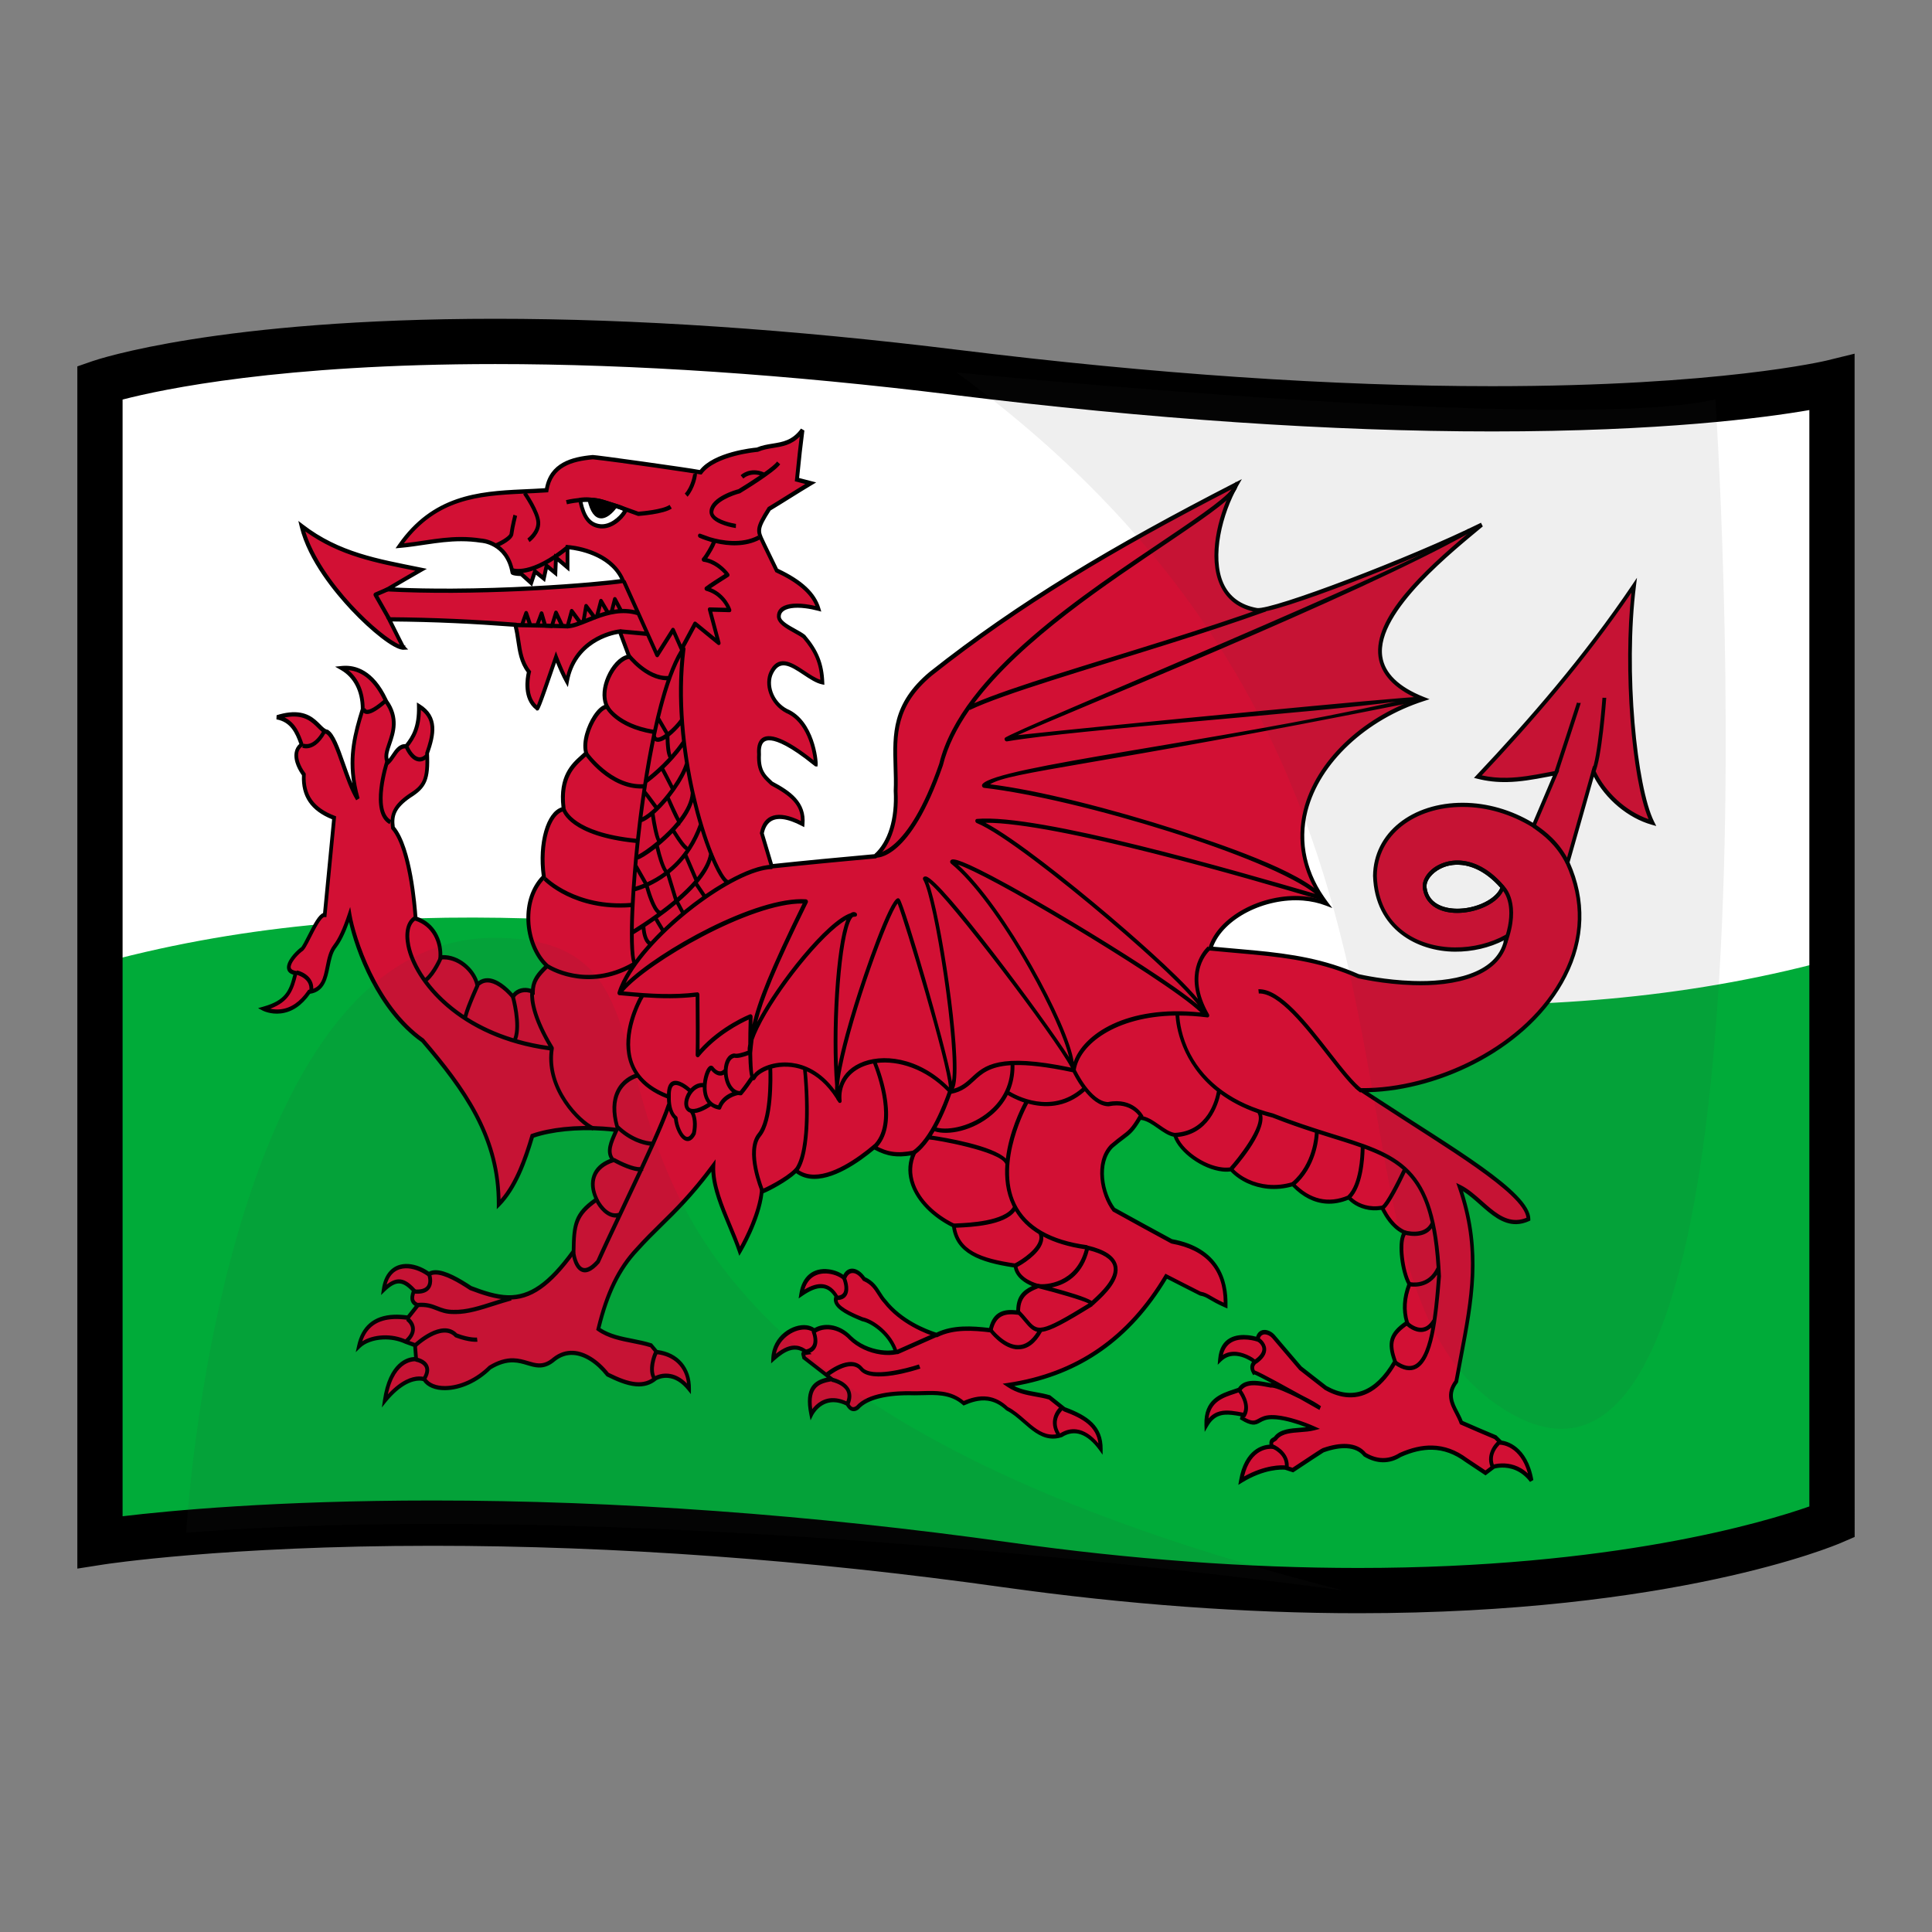 <?xml version="1.0" encoding="UTF-8"?>
<!-- Generated by phantom_svg. -->
<svg width="64px" height="64px" viewBox="0 0 64 64" preserveAspectRatio="none" xmlns="http://www.w3.org/2000/svg" xmlns:xlink="http://www.w3.org/1999/xlink" version="1.1">
  <rect x="0" y="0" width="64" height="64" fill="#808080" stroke="none"/>
  <g>
    <path style='fill:#FFFFFF;' d='M3.312,12.671v38.414c0,0,11.624-1.83,30.041,0.753
		C51.494,54.382,60.688,50.421,60.688,50.421V12.671c0,0-8.75,2.167-29.001-0.333
		C11.487,9.844,3.312,12.671,3.312,12.671z'/>
    <g>
      <path style='fill:#00AB39;' d='M3,12.597c19.333-5.433,38.667,5.126,58-0.307
			c0,12.936,0,25.871,0,38.807C41.667,56.529,22.333,45.971,3,51.404
			C3,38.468,3,25.532,3,12.597z'/>
      <path style='fill:#FFFFFF;' d='M3,12.597c19.333-5.433,38.667,5.126,58-0.307
			c0,6.468,0,12.936,0,19.403C41.667,37.126,22.333,26.567,3,32
			C3,25.532,3,19.065,3,12.597z'/>
      <g transform='translate(1.72,0.97)'>
        <g>
          <path style='fill:#D21034;' d='M39.244,15.067c-0.001,0.001-0.001,0.003-0.002,0.005
					c0.002-0.001,0.004-0.003,0.007-0.004
					C39.247,15.068,39.246,15.067,39.244,15.067z M39.242,15.072
					c-3.651,1.881-6.918,3.737-10.13,6.275c-1.542,1.287-1.106,2.545-1.166,3.885
					c0.05,0.912-0.175,1.723-0.675,2.163c-1.143,0.102-2.286,0.212-3.428,0.333
					c-0.109-0.366-0.218-0.731-0.328-1.096c0.104-0.528,0.505-0.748,1.35-0.303
					c0.067-0.687-0.435-1.034-1.022-1.346c-0.202-0.199-0.452-0.363-0.419-0.96
					c-0.099-1.376,1.86,0.322,1.878,0.328c0.018,0.003-0.065-1.383-0.965-1.77
					c-0.491-0.254-0.698-0.855-0.511-1.26c0.393-0.827,1.132,0.207,1.697,0.314
					c-0.021-0.573-0.167-0.998-0.607-1.514c-0.237-0.193-0.819-0.387-0.834-0.661
					c-0.012-0.372,0.546-0.463,1.312-0.262c-0.16-0.539-0.676-0.942-1.385-1.271
					c-0.14-0.288-0.28-0.576-0.419-0.863c-0.199-0.433-0.288-0.455,0.173-1.178
					c0.413-0.249,0.963-0.603,1.376-0.848c-0.152-0.04-0.304-0.079-0.456-0.118
					c0.061-0.548,0.068-0.734,0.183-1.643c-0.443,0.62-0.998,0.431-1.496,0.651
					c0-0.002-1.421,0.119-1.878,0.749c-0.018-0.021-3.573-0.523-3.573-0.502
					c-0.757,0.069-1.405,0.28-1.531,1.096c-1.732,0.115-3.547-0.057-4.868,1.841
					c0.899-0.079,1.687-0.328,2.697-0.173c-0-0.002,0.861,0.031,1.039,1.055
					c0.018,0.041,0.293,0.05,0.293,0.05c0.109,0.098,0.218,0.197,0.328,0.296
					c0.043-0.127,0.084-0.255,0.127-0.382c0.097,0.078,0.195,0.157,0.293,0.236
					c0.03-0.141,0.061-0.281,0.092-0.422c0.097,0.079,0.193,0.158,0.29,0.237
					c0.006-0.169,0.014-0.339,0.02-0.508c0.128,0.108,0.255,0.215,0.382,0.324
					c0-0.223,0-0.446,0-0.67c0-0.003,1.411,0.079,1.841,1.115
					c0.018,0.027-3.96,0.467-7.803,0.282c0.371-0.219,0.741-0.436,1.112-0.648
					c-1.401-0.286-2.718-0.489-3.955-1.446c0.467,1.891,2.878,4.031,3.372,4.024
					c0,0.02-0.474-0.937-0.474-0.937c1.392,0.009,2.784,0.072,4.175,0.18
					c0.152,0.52,0.085,1.094,0.456,1.561c0,0-0.231,0.843,0.282,1.209
					c0.018,0.041,0.611-1.701,0.611-1.7c0,0,0.182,0.484,0.365,0.81
					c0.265-1.511,1.749-1.66,1.749-1.656c0,0,0.31,0.816,0.31,0.837
					c-0.464,0.038-1.041,1.054-0.729,1.653c-0.311-0.016-0.863,0.972-0.692,1.54
					c-0.261,0.273-0.912,0.626-0.747,1.85c-0.512,0.096-0.816,1.131-0.657,2.246
					c-0.793,0.793-0.598,2.31,0.109,2.951c-0.294,0.279-0.475,0.496-0.474,0.855
					c-0.279-0.126-0.537-0.037-0.657,0.164c-0.342-0.401-0.834-0.753-1.184-0.39
					c-0.091-0.464-0.631-0.978-1.223-0.912c0.035-0.488-0.193-1.092-0.819-1.288
					c0,0.001-0.127-2.287-0.749-3.005c-0.061-0.412,0.036-0.7,0.548-1.057
					c0.512-0.319,0.62-0.555,0.583-1.417c0.202-0.579,0.355-1.171-0.273-1.557
					c0.019,0.685-0.17,1.019-0.419,1.332c-0.298-0.039-0.402,0.354-0.603,0.532
					c-0.281-0.41,0.592-1.1-0.055-2.012c-0.036-0.037-0.451-1.211-1.476-1.111
					c0.487,0.283,0.693,0.808,0.692,1.357c-0.323,1.036-0.487,1.833-0.164,2.978
					c-0.426-0.684-0.667-2.018-1.02-2.224c-0.309-0.037-0.46-0.851-1.66-0.481
					c0.518,0.094,0.682,0.519,0.821,0.905c-0.317,0.216-0.16,0.68,0.072,0.989
					c-0.044,0.785,0.375,1.196,1.002,1.437c-0.103,1.072-0.207,2.143-0.31,3.216
					c-0.249-0.015-0.632,1.104-0.784,1.153c-0.244,0.194-0.67,0.697-0.181,0.771
					c-0.145,0.601-0.28,0.962-1.059,1.183c0-0.001,0.824,0.437,1.507-0.558
					c0.732-0.088,0.491-1.038,0.845-1.496c-0-0.02,0.201-0.177,0.493-1.054
					c0.128,0.76,0.832,3.039,2.424,4.163c1.388,1.626,2.528,3.222,2.516,5.428
					c0.542-0.55,0.865-1.428,1.114-2.267c0.753-0.265,1.83-0.319,2.791-0.2
					c-0.165,0.375-0.349,0.733-0.111,1c-0.67,0.209-0.817,0.745-0.548,1.304
					c-0.707,0.49-0.753,0.834-0.764,1.722c-1.307,1.8-2.114,1.71-3.409,1.214
					c-0.425-0.282-1.083-0.677-1.387-0.459c-0.559-0.407-1.363-0.437-1.496,0.515
					c0.42-0.407,0.67-0.34,1.005,0.024c-0.067,0.192-0.123,0.382,0.127,0.484
					c-0.109,0.138-0.218,0.277-0.328,0.416c-0.602-0.087-1.411-0.037-1.623,0.949
					c0.309-0.306,0.995-0.409,1.548-0.153c0.103,0.037,0.207,0.075,0.31,0.113
					c0.012,0.156,0.025,0.311,0.037,0.467c0-0.002-0.82-0.116-1.039,1.379
					c0.769-0.946,1.312-0.715,1.312-0.715c0.296,0.475,1.386,0.391,2.171-0.389
					c1.101-0.666,1.423,0.337,2.133-0.278c0.59-0.463,1.287-0.094,1.767,0.511
					c0.553,0.27,1.132,0.507,1.588,0.125c0,0,0.556-0.347,1.112,0.347
					c0.006-0.72-0.452-1.15-1.074-1.218c-0.061-0.074-0.122-0.147-0.183-0.221
					c-0.583-0.186-1.239-0.181-1.749-0.54c0.241-1.002,0.591-1.902,1.275-2.631
					c0.845-0.94,1.467-1.343,2.533-2.777c-0.041,0.869,0.559,1.904,0.876,2.828
					c0,0,0.637-1.062,0.729-1.971c0.018,0.002,0.798-0.358,1.131-0.701
					c0.703,0.573,1.848-0.152,2.588-0.774c0.456,0.255,0.802,0.288,1.332,0.183
					c-0.425,0.907,0.246,1.895,1.312,2.419c0.099,0.866,0.871,1.154,2.042,1.324
					c0.049,0.509,0.747,0.673,0.747,0.673c-0.441,0.168-0.671,0.366-0.655,0.886
					c-0.452-0.059-0.794,0.019-0.913,0.584c-0.62-0.075-1.252-0.111-1.786,0.156
					c-0.571-0.179-1.266-0.539-1.714-1.112c-0.231-0.248-0.289-0.569-0.692-0.744
					c-0.256-0.372-0.562-0.337-0.657-0.027c-0.264-0.266-1.256-0.501-1.422,0.527
					c0.463-0.32,0.878-0.41,1.168,0.089c-0.158,0.299,0.385,0.553,0.856,0.745
					c0.334,0.068,0.926,0.488,1.112,1.087c-0.43,0.086-1.083-0.051-1.513-0.471
					c-0.383-0.408-0.899-0.433-1.184-0.235c-0.394-0.332-1.333,0.083-1.369,0.926
					c0.395-0.356,0.755-0.507,1.114-0.206c-0.178,0.025-0.111,0.053-0.092,0.171
					c0.304,0.235,0.607,0.47,0.911,0.706c-0.447,0.073-0.867,0.219-0.673,1.172
					c0,0,0.364-0.757,1.184-0.352c0.018-0.018,0.113,0.302,0.347,0.127
					c0.355-0.403,1.166-0.494,1.878-0.474c0.572,0.003,1.142-0.104,1.64,0.329
					c0.443-0.192,0.936-0.294,1.441,0.183c0.596,0.293,1.03,1.128,1.786,0.877
					c0.376-0.239,0.838-0.192,1.312,0.46c0.006-0.743-0.494-1.057-1.203-1.319
					c-0.164-0.131-0.327-0.262-0.491-0.393c-0.456-0.137-0.913-0.11-1.369-0.413
					c2.385-0.354,4.057-1.623,5.234-3.601c0.377,0.194,0.752,0.384,1.129,0.575
					c0.267,0.048,0.288,0.155,0.839,0.397c0.021-0.905-0.328-1.866-1.786-2.129
					c-0.638-0.346-1.277-0.696-1.915-1.049c-0.407-0.531-0.59-1.569-0.072-2.104
					c0.507-0.439,0.596-0.367,0.93-0.939c0.407,0.009,0.79,0.523,1.166,0.566
					c0.178,0.613,1.207,1.252,1.861,1.139c0.409,0.446,1.188,0.747,2.042,0.492
					c0.484,0.512,1.115,0.758,1.858,0.436c0.197,0.232,0.614,0.431,1.094,0.343
					c0.036,0.001,0.243,0.6,0.767,0.824c-0.228,0.239-0.088,1.319,0.146,1.712
					c-0.16,0.408-0.21,0.847-0.074,1.279c-0.528,0.36-0.636,0.636-0.4,1.286
					c-0.692,1.213-1.519,1.31-2.297,0.873c-0.28-0.216-0.559-0.435-0.839-0.654
					c-0.298-0.349-0.595-0.697-0.893-1.049c-0.152-0.172-0.465-0.251-0.531,0.093
					c-0,0.002-1.146-0.397-1.238,0.671c0.475-0.465,1.149,0.053,1.149,0.073
					c-0,0.02-0.16,0.127-0.037,0.345c0.028-0.023,0.837,0.416,1.557,0.817
					c0.391,0.196,0.477,0.253,0.649,0.368c-0.188-0.109-0.409-0.234-0.649-0.368
					c-0.438-0.22-0.866-0.406-0.991-0.381c-0.408-0.079-0.841-0.177-1.039,0.145
					c-0.439,0.164-1.124,0.256-1.094,1.167c0.296-0.509,0.703-0.442,1.221-0.341
					c-0.012,0.039-0.023,0.079-0.035,0.118c0.563,0.34,0.456-0.033,0.98-0.039
					c0.439-0.005,1.06,0.22,1.389,0.367c-0.413,0.105-0.975,0.002-1.24,0.306
					c-0.049,0.104-0.219,0.045-0.144,0.311c0,0.001-0.806-0.097-1.022,1.124
					c0.82-0.504,1.441-0.435,1.459-0.433c0.018,0.002,0.255,0.082,0.255,0.082
					c-0,0.001,0.984-0.656,1.002-0.657c0.018,0.003,0.953-0.397,1.384,0.146
					c0.377,0.226,0.779,0.258,1.168,0.011c0.766-0.344,1.484-0.356,2.188,0.168
					c0.213,0.143,0.425,0.284,0.638,0.424c0.091-0.068,0.182-0.138,0.273-0.207
					c-0,0.001,0.722-0.237,1.251,0.46c-0.219-1.23-1.013-1.253-1.013-1.254
					c-0.061-0.06-0.123-0.12-0.183-0.18c-0.377-0.158-0.752-0.32-1.129-0.485
					c-0.165-0.455-0.578-0.821-0.166-1.362c0.421-2.329,0.924-4.081,0.109-6.445
					c0.76,0.369,1.328,1.498,2.28,1.069c0-0.933-3.132-2.664-5.525-4.27
					c3.92,0.053,8.631-3.551,6.82-7.539c0.286-1.006,0.57-2.015,0.856-3.026
					c0.403,0.876,1.22,1.495,1.952,1.7c-0.604-1.215-0.95-5.113-0.603-7.862
					c-1.58,2.342-3.324,4.37-5.178,6.338c0.912,0.234,1.709,0.045,2.59-0.12
					c-0.249,0.582-0.491,1.163-0.74,1.742c-2.409-1.47-5.237-0.431-5.258,1.664
					c0.082,2.463,2.797,2.916,4.363,2.012c-0.31,2.293-4.911,1.358-4.911,1.313
					c-1.635-0.721-3.187-0.747-4.905-0.917c0.357-1.183,2.338-2.065,3.848-1.487
					c-2.113-2.815,0.299-5.851,3.208-6.779c-3.171-1.297-0.441-3.834,1.933-5.774
					c0,0.102-6.825,2.991-7.447,2.829c-1.941-0.354-1.412-2.868-0.673-4.169V15.072z
					 M17.822,15.581c0.159,0.011,0.346,0.04,0.493,0.091
					c0.308,0.105,0.682,0.181,0.677,0.283c-0.142,0.255-0.492,0.549-0.836,0.507
					c-0.344-0.042-0.543-0.284-0.657-0.867
					C17.534,15.577,17.663,15.57,17.822,15.581z M46.549,27.605
					c0.447-0.003,0.983,0.207,1.507,0.816c-0.252,0.826-2.435,1.228-2.581,0.016
					c-0.044-0.363,0.42-0.828,1.074-0.832V27.605z'/>
          <path d='M10.93,45.654c0.011-0.076,0.022-0.153,0.034-0.229
					c0.189-1.288,0.823-1.433,1.033-1.442c-0.009-0.114-0.018-0.228-0.027-0.342
					c-0.091-0.033-0.181-0.066-0.272-0.099c-0.226-0.104-0.478-0.152-0.734-0.14
					c-0.311,0.014-0.593,0.119-0.753,0.277c-0.049,0.048-0.097,0.096-0.146,0.144
					c0.015-0.069,0.03-0.139,0.045-0.208c0.14-0.653,0.551-1.007,1.221-1.034
					c0.134-0.005,0.278,0.002,0.439,0.023c0.083-0.106,0.166-0.211,0.249-0.316
					c-0.059-0.038-0.1-0.085-0.123-0.143c-0.045-0.113-0.01-0.242,0.025-0.347
					c-0.172-0.181-0.305-0.256-0.438-0.252c-0.13,0.005-0.274,0.087-0.452,0.26
					c-0.043,0.041-0.085,0.083-0.128,0.124c0.009-0.061,0.017-0.123,0.026-0.184
					c0.073-0.521,0.359-0.832,0.787-0.846c0.245-0.008,0.525,0.085,0.774,0.257
					c0.06-0.033,0.131-0.05,0.212-0.051c0.339-0.005,0.818,0.276,1.198,0.528
					c0.394,0.15,0.812,0.292,1.203,0.302c0.722,0.019,1.336-0.411,2.117-1.48
					c0.012-0.895,0.078-1.245,0.745-1.721c-0.12-0.277-0.141-0.542-0.061-0.769
					c0.086-0.245,0.288-0.433,0.584-0.545c-0.157-0.267-0.02-0.589,0.12-0.903
					c-0.112-0.012-0.225-0.023-0.338-0.03c-0.875-0.06-1.712,0.027-2.305,0.228
					c-0.24,0.804-0.562,1.694-1.121,2.262c-0.036,0.036-0.071,0.072-0.107,0.108
					c0-0.054,0.001-0.108,0.001-0.162c0.012-2.198-1.122-3.764-2.494-5.371
					c-1.48-1.049-2.191-3.042-2.401-3.979c-0.139,0.38-0.278,0.66-0.413,0.834
					c0,0.001,0,0.002,0,0.003c-0.006,0.007-0.011,0.014-0.017,0.021
					c-0.122,0.157-0.17,0.393-0.216,0.622c-0.078,0.387-0.166,0.822-0.645,0.897
					c-0.274,0.389-0.6,0.607-0.97,0.65c-0.341,0.04-0.589-0.088-0.599-0.093
					c-0.051-0.027-0.103-0.054-0.154-0.082c0.059-0.017,0.119-0.034,0.178-0.051
					c0.721-0.204,0.857-0.518,0.99-1.058c-0.122-0.033-0.192-0.1-0.207-0.2
					c-0.036-0.238,0.267-0.552,0.432-0.684c0.003-0.003,0.007-0.005,0.01-0.008
					c0.004-0.001,0.008-0.002,0.011-0.004c0.042-0.025,0.156-0.252,0.24-0.418
					c0.194-0.385,0.347-0.668,0.499-0.726c0.1-1.036,0.2-2.071,0.3-3.107
					c-0.703-0.282-1.03-0.752-0.999-1.458c-0.088-0.122-0.3-0.454-0.239-0.769
					c0.021-0.108,0.073-0.2,0.153-0.27c-0.127-0.349-0.285-0.728-0.76-0.813
					c0.002-0.046,0.004-0.092,0.006-0.138c0.146-0.046,0.284-0.076,0.411-0.09
					c0.582-0.064,0.847,0.204,1.04,0.399c0.089,0.09,0.159,0.16,0.231,0.17
					c0.004,0,0.007,0.001,0.011,0.001c0.003,0.002,0.006,0.004,0.009,0.006
					c0.213,0.124,0.372,0.577,0.557,1.102c0.08,0.227,0.161,0.458,0.249,0.671
					c-0.154-0.932,0.029-1.657,0.282-2.472c-0.002-0.58-0.237-1.04-0.661-1.285
					c-0.064-0.037-0.127-0.074-0.191-0.11c0.074-0.008,0.148-0.015,0.221-0.023
					c0.012-0.001,0.024-0.002,0.036-0.003c0.42-0.031,1.017,0.138,1.47,1.095
					c0.01,0.02,0.016,0.035,0.021,0.043c0,0.001,0.001,0.001,0.001,0.002
					c0.41,0.579,0.236,1.088,0.108,1.459c-0.068,0.197-0.123,0.359-0.086,0.485
					c0.038-0.045,0.074-0.098,0.111-0.154c0.109-0.162,0.234-0.346,0.448-0.338
					c0.207-0.263,0.4-0.583,0.382-1.255c-0.001-0.042-0.002-0.083-0.003-0.125
					c0.032,0.02,0.065,0.04,0.097,0.06c0.657,0.405,0.514,1.027,0.305,1.629
					c0.036,0.861-0.081,1.134-0.617,1.468c-0.494,0.343-0.567,0.607-0.519,0.961
					c0.577,0.692,0.727,2.645,0.75,2.985c0.586,0.205,0.833,0.769,0.825,1.266
					c0.553-0.02,1.048,0.429,1.191,0.867c0.093-0.069,0.197-0.104,0.312-0.102
					c0.322,0.005,0.643,0.296,0.832,0.506c0.138-0.166,0.373-0.229,0.604-0.154
					c0.028-0.322,0.205-0.536,0.436-0.761c-0.341-0.346-0.564-0.904-0.587-1.485
					c-0.024-0.597,0.156-1.127,0.508-1.493c-0.147-1.098,0.148-2.111,0.654-2.272
					c-0.121-1.038,0.336-1.451,0.64-1.723c0.038-0.034,0.074-0.066,0.106-0.097
					c-0.089-0.379,0.092-0.892,0.305-1.219c0.123-0.187,0.251-0.31,0.366-0.351
					c-0.099-0.265-0.072-0.605,0.079-0.95c0.162-0.369,0.418-0.64,0.658-0.705
					c-0.051-0.142-0.173-0.467-0.263-0.704c-0.25,0.037-1.423,0.303-1.65,1.596
					c-0.01,0.056-0.02,0.113-0.03,0.169c-0.028-0.05-0.057-0.101-0.085-0.151
					c-0.12-0.213-0.237-0.489-0.307-0.66c-0.542,1.587-0.56,1.588-0.616,1.586
					c-0.013-0.001-0.026-0.001-0.039-0.002c-0.003-0.007-0.007-0.015-0.01-0.022
					c-0.471-0.354-0.343-1.065-0.303-1.24c-0.241-0.32-0.294-0.683-0.346-1.035
					c-0.023-0.158-0.047-0.32-0.088-0.475c-0.657-0.05-1.314-0.091-1.97-0.12
					c-0.683-0.031-1.367-0.049-2.05-0.055c0.148,0.297,0.341,0.685,0.399,0.794
					c0.01-0,0.019-0.001,0.029-0.001c0,0.014,0,0.027,0,0.041
					c0.032,0.032,0.063,0.063,0.095,0.095c-0.061,0.003-0.121,0.006-0.182,0.009
					c-0.001-0.001-0.001-0.001-0.002-0.002c-0.305-0.025-1.03-0.59-1.719-1.324
					c-0.511-0.548-1.41-1.613-1.687-2.745c-0.016-0.066-0.032-0.132-0.048-0.198
					c0.049,0.038,0.099,0.076,0.148,0.114c1.207,0.935,2.501,1.146,3.87,1.424
					c0.08,0.016,0.159,0.033,0.239,0.049c-0.055,0.031-0.11,0.063-0.165,0.094
					c-0.185,0.106-0.37,0.212-0.555,0.32c-0.117,0.068-0.235,0.137-0.352,0.206
					c0.605,0.027,1.247,0.038,1.913,0.035c0.942-0.004,1.843-0.036,2.638-0.077
					c-0.125-0.113-0.249-0.226-0.374-0.338c-0.292-0.012-0.313-0.058-0.327-0.089
					c-0.002-0.006-0.004-0.012-0.005-0.018c-0.167-0.956-0.971-0.998-0.979-0.997
					c-0.22-0.034-0.434-0.05-0.658-0.05c-0.403-0-0.786,0.053-1.157,0.108
					c-0.283,0.042-0.576,0.088-0.877,0.114c-0.046,0.004-0.092,0.008-0.139,0.012
					c0.029-0.041,0.058-0.083,0.087-0.124c1.135-1.632,2.647-1.761,4.11-1.828
					c0.248-0.012,0.503-0.022,0.754-0.039c0.158-0.844,0.883-1.037,1.575-1.099
					c0.002-0,0.004-0,0.006-0.001c0.002,0,0.004,0,0.006,0.001
					c0.033-0.013,3.189,0.426,3.54,0.497c0.471-0.6,1.756-0.734,1.887-0.744
					c0.17-0.073,0.346-0.102,0.516-0.129c0.343-0.055,0.667-0.106,0.949-0.5
					c0.038,0.022,0.075,0.044,0.113,0.065c-0.078,0.612-0.106,0.89-0.135,1.184
					c-0.012,0.121-0.024,0.242-0.04,0.388c0.189,0.049,0.378,0.098,0.567,0.147
					c-0.049,0.029-0.097,0.058-0.146,0.087c-0.206,0.122-0.45,0.274-0.687,0.422
					c-0.233,0.145-0.473,0.296-0.678,0.419c-0.39,0.614-0.363,0.673-0.213,0.987
					c0.016,0.033,0.033,0.069,0.051,0.108c0.135,0.279,0.271,0.557,0.406,0.836
					c0.804,0.378,1.25,0.797,1.402,1.31c0.011,0.037,0.022,0.073,0.033,0.11
					c-0.033-0.009-0.066-0.017-0.1-0.026c-0.149-0.039-0.292-0.068-0.425-0.084
					c-0.364-0.046-0.639-0.002-0.756,0.119c-0.043,0.045-0.064,0.099-0.061,0.164
					c0.008,0.139,0.273,0.285,0.486,0.403c0.122,0.067,0.236,0.131,0.318,0.197
					c0.003,0.003,0.007,0.007,0.01,0.01c0.428,0.502,0.604,0.941,0.627,1.565
					c0.001,0.026,0.002,0.052,0.003,0.077c-0.023-0.004-0.046-0.009-0.069-0.013
					c-0.201-0.038-0.418-0.183-0.628-0.323c-0.209-0.139-0.425-0.283-0.608-0.305
					c-0.172-0.021-0.3,0.069-0.402,0.283c-0.079,0.17-0.082,0.388-0.008,0.598
					c0.085,0.241,0.261,0.445,0.484,0.561c0.901,0.387,1.024,1.716,1.008,1.846
					c-0.002,0.02-0.005,0.04-0.007,0.06c-0.019-0.001-0.038-0.002-0.056-0.003
					c-0.019-0.002-0.022-0.004-0.081-0.052c-0.773-0.624-1.186-0.784-1.395-0.809
					c-0.116-0.014-0.203,0.01-0.258,0.07c-0.067,0.073-0.094,0.206-0.081,0.395
					c0,0.002,0,0.003,0,0.005c-0,0.002-0,0.003-0,0.005
					c-0.027,0.498,0.146,0.662,0.33,0.836c0.019,0.018,0.038,0.036,0.057,0.055
					c0.574,0.306,1.126,0.673,1.054,1.419c-0.003,0.029-0.006,0.058-0.008,0.088
					c-0.025-0.013-0.05-0.027-0.075-0.04c-0.242-0.128-0.455-0.203-0.633-0.225
					c-0.342-0.042-0.554,0.116-0.63,0.469c0.101,0.339,0.202,0.677,0.304,1.016
					c0.538-0.057,1.077-0.111,1.616-0.163c0.581-0.056,1.161-0.11,1.742-0.162
					c0.458-0.413,0.692-1.176,0.642-2.098c0.012-0.274,0.004-0.542-0.004-0.801
					c-0.032-1.075-0.063-2.092,1.191-3.139c2.946-2.333,6.069-4.19,10.125-6.273
					c0.004-0.007,0.008-0.015,0.012-0.022c0.009,0.001,0.018,0.002,0.026,0.003
					c0.061-0.031,0.121-0.063,0.182-0.094c-0.04,0.07-0.08,0.141-0.12,0.211
					c-0.538,0.948-0.88,2.36-0.494,3.232c0.199,0.45,0.575,0.729,1.117,0.826
					c0.496,0.073,5.069-1.661,7.418-2.824c0.02,0.04,0.041,0.081,0.061,0.121
					c-0.876,0.738-3.541,2.817-3.331,4.305c0.078,0.555,0.543,1.015,1.381,1.346
					c0.062,0.024,0.124,0.049,0.186,0.073c-0.062,0.02-0.125,0.04-0.187,0.061
					c-1.901,0.612-3.452,2.036-3.86,3.648c-0.263,1.037-0.028,2.085,0.681,3.02
					c0.048,0.063,0.096,0.127,0.144,0.19c-0.069-0.027-0.139-0.053-0.208-0.08
					c-0.236-0.091-0.493-0.148-0.762-0.169c-1.268-0.097-2.628,0.594-2.979,1.528
					c0.167,0.016,0.332,0.031,0.495,0.045c0.293,0.026,0.57,0.049,0.85,0.076
					c1.271,0.12,2.35,0.291,3.484,0.79c0.072,0.016,0.869,0.196,1.79,0.224
					c1.246,0.044,2.756-0.212,3.019-1.345c-0.484,0.247-1.057,0.381-1.631,0.376
					c-1.212-0.007-2.648-0.713-2.708-2.512c0.014-1.431,1.299-2.43,2.988-2.421
					c0.79,0.004,1.586,0.231,2.306,0.661c0.114-0.264,0.226-0.529,0.338-0.795
					c0.107-0.253,0.214-0.506,0.322-0.759c-0.067,0.013-0.134,0.026-0.201,0.038
					c-0.447,0.085-0.869,0.16-1.308,0.169c-0.349,0.007-0.672-0.029-0.988-0.11
					c-0.038-0.01-0.076-0.02-0.114-0.029c0.028-0.03,0.056-0.06,0.085-0.09
					c1.728-1.831,3.551-3.922,5.172-6.326c0.048-0.071,0.096-0.142,0.143-0.213
					c-0.011,0.085-0.022,0.17-0.032,0.255c-0.359,2.837,0.028,6.677,0.596,7.819
					c0.025,0.05,0.05,0.1,0.075,0.15c-0.051-0.014-0.101-0.028-0.152-0.043
					c-0.786-0.222-1.523-0.846-1.917-1.591c-0.127,0.45-0.254,0.899-0.381,1.348
					c-0.141,0.497-0.281,0.994-0.422,1.49c0.557,1.244,0.52,2.552-0.108,3.782
					c-1.198,2.363-4.161,3.771-6.558,3.832c0.133,0.087,0.269,0.175,0.406,0.264
					c2.325,1.525,4.96,3.033,4.96,3.938c0,0.016,0,0.032,0,0.049
					c-0.014,0.006-0.027,0.012-0.041,0.019c-0.14,0.063-0.281,0.098-0.418,0.101
					c-0.465,0.012-0.842-0.32-1.207-0.643c-0.182-0.162-0.369-0.328-0.564-0.45
					c0.652,2.024,0.344,3.645-0.011,5.513c-0.05,0.262-0.101,0.529-0.151,0.805
					c-0.001,0.006-0.002,0.012-0.003,0.018c-0.003,0.005-0.007,0.009-0.01,0.014
					c-0.283,0.372-0.141,0.646,0.023,0.961c0.05,0.097,0.102,0.196,0.142,0.301
					c0.18,0.079,0.36,0.157,0.54,0.234c0.188,0.081,0.376,0.161,0.564,0.239
					c0.004,0.001,0.007,0.003,0.011,0.004c0.003,0.003,0.006,0.006,0.009,0.008
					c0.031,0.031,0.062,0.061,0.093,0.092c0.025,0.024,0.05,0.049,0.075,0.073
					c0.139,0.019,0.844,0.159,1.048,1.307c-0.037,0.021-0.073,0.041-0.11,0.062
					c-0.304-0.401-0.674-0.478-0.93-0.474c-0.126,0.002-0.219,0.025-0.247,0.033
					c-0.042,0.032-0.084,0.064-0.126,0.096c-0.046,0.035-0.092,0.07-0.138,0.104
					c-0.011,0.008-0.022,0.017-0.033,0.025c-0.224-0.148-0.448-0.297-0.672-0.447
					c-0.354-0.263-0.712-0.394-1.099-0.402c-0.321-0.007-0.657,0.071-1.028,0.237
					c-0.384,0.242-0.809,0.237-1.225-0.013c-0.003-0.002-0.007-0.004-0.011-0.006
					c-0.003-0.003-0.005-0.007-0.008-0.01c-0.124-0.157-0.31-0.243-0.552-0.258
					c-0.213-0.013-0.46,0.029-0.736,0.125c-0.014,0.005-0.022,0.008-0.029,0.01
					c-0.066,0.037-0.623,0.408-0.989,0.65c-0.008,0.005-0.015,0.01-0.023,0.015
					c-0.009-0.003-0.018-0.006-0.026-0.009c-0.107-0.036-0.228-0.076-0.246-0.08
					c-0.111-0.009-0.679-0.03-1.421,0.426c-0.041,0.025-0.082,0.051-0.124,0.076
					c0.009-0.053,0.019-0.105,0.028-0.158c0.183-1.036,0.79-1.162,1.005-1.175
					c-0.019-0.147,0.045-0.197,0.115-0.236c0.027-0.015,0.043-0.025,0.051-0.041
					c0.003-0.005,0.006-0.01,0.01-0.015c0.192-0.221,0.518-0.243,0.832-0.267
					c0.069-0.005,0.139-0.01,0.207-0.018c-0.302-0.117-0.683-0.234-0.992-0.261
					c-0.051-0.004-0.099-0.006-0.144-0.006c-0.196,0.003-0.295,0.058-0.383,0.107
					c-0.077,0.043-0.151,0.084-0.262,0.073c-0.096-0.009-0.213-0.057-0.367-0.15
					c-0.017-0.01-0.034-0.021-0.051-0.031c0.006-0.019,0.012-0.039,0.018-0.058
					c0.004-0.012,0.007-0.024,0.011-0.036c-0.103-0.019-0.202-0.037-0.297-0.046
					c-0.321-0.033-0.578,0.018-0.786,0.376c-0.036,0.062-0.073,0.125-0.109,0.187
					c-0.003-0.078-0.005-0.156-0.008-0.234c-0.028-0.849,0.545-1.033,0.963-1.172
					c0.053-0.017,0.104-0.034,0.152-0.052c0.162-0.242,0.446-0.245,0.647-0.227
					c0.131,0.012,0.27,0.04,0.404,0.066c0.009,0.002,0.018,0.003,0.026,0.005
					c0.009-0.001,0.019-0.002,0.03-0.001c-0.297-0.159-0.505-0.265-0.572-0.29
					c-0.011,0.009-0.022,0.019-0.034,0.028c-0.013-0.023-0.026-0.046-0.039-0.069
					c-0.102-0.18-0.047-0.305-0.001-0.371c-0.088-0.061-0.287-0.178-0.509-0.2
					c-0.197-0.02-0.367,0.039-0.505,0.174c-0.041,0.04-0.082,0.08-0.123,0.12
					c0.005-0.063,0.011-0.126,0.016-0.188c0.066-0.768,0.643-0.824,0.981-0.792
					c0.117,0.011,0.216,0.034,0.275,0.05c0.05-0.155,0.161-0.237,0.308-0.224
					c0.109,0.01,0.228,0.074,0.311,0.169c0.147,0.173,0.292,0.344,0.438,0.515
					c0.151,0.177,0.301,0.353,0.452,0.529c0.133,0.104,0.267,0.209,0.4,0.313
					c0.143,0.112,0.286,0.223,0.429,0.333c0.855,0.478,1.605,0.196,2.197-0.822
					c-0.221-0.627-0.126-0.941,0.395-1.308c-0.111-0.393-0.084-0.81,0.078-1.242
					c-0.213-0.396-0.353-1.33-0.174-1.688c-0.374-0.196-0.577-0.569-0.667-0.734
					c-0.008-0.015-0.017-0.031-0.024-0.043c-0.09,0.014-0.182,0.019-0.272,0.015
					c-0.371-0.018-0.656-0.188-0.812-0.351c-0.251,0.102-0.499,0.146-0.739,0.129
					c-0.403-0.028-0.78-0.22-1.12-0.57c-0.266,0.075-0.536,0.101-0.802,0.077
					c-0.485-0.044-0.936-0.253-1.243-0.573c-0.083,0.011-0.172,0.012-0.267,0.002
					c-0.663-0.069-1.432-0.624-1.621-1.152c-0.177-0.036-0.352-0.158-0.521-0.276
					c-0.185-0.13-0.375-0.263-0.564-0.281c-0.229,0.385-0.35,0.476-0.566,0.638
					c-0.093,0.069-0.208,0.156-0.359,0.286c-0.499,0.515-0.3,1.501,0.066,1.991
					c0.631,0.349,1.262,0.695,1.893,1.036c1.552,0.283,1.855,1.348,1.836,2.205
					c-0.001,0.03-0.001,0.061-0.002,0.091c-0.026-0.011-0.053-0.023-0.079-0.034
					c-0.258-0.113-0.402-0.198-0.507-0.26c-0.119-0.07-0.184-0.109-0.317-0.133
					c-0.006-0.002-0.011-0.004-0.017-0.006c-0.197-0.1-0.393-0.199-0.589-0.299
					c-0.164-0.084-0.328-0.168-0.492-0.252c-1.211,2.013-2.868,3.18-5.06,3.554
					c0.234,0.115,0.469,0.158,0.715,0.202c0.151,0.027,0.308,0.056,0.463,0.102
					c0.004,0.001,0.008,0.002,0.012,0.004c0.004,0.003,0.007,0.006,0.011,0.008
					c0.082,0.065,0.163,0.131,0.245,0.196c0.079,0.063,0.158,0.127,0.238,0.19
					c0.751,0.279,1.249,0.621,1.243,1.391c-0,0.06-0.001,0.12-0.001,0.181
					c-0.036-0.05-0.072-0.099-0.108-0.149c-0.398-0.547-0.824-0.696-1.23-0.438
					c-0.004,0.002-0.008,0.004-0.012,0.005c-0.139,0.046-0.272,0.06-0.407,0.041
					c-0.337-0.046-0.612-0.286-0.878-0.519c-0.182-0.159-0.354-0.309-0.544-0.403
					c-0.006-0.004-0.012-0.008-0.018-0.012c-0.192-0.181-0.391-0.284-0.607-0.314
					c-0.288-0.04-0.562,0.057-0.769,0.147c-0.011,0.005-0.022,0.009-0.033,0.014
					c-0.01-0.009-0.02-0.018-0.031-0.027c-0.191-0.167-0.408-0.262-0.681-0.301
					c-0.201-0.028-0.405-0.023-0.622-0.017c-0.098,0.003-0.197,0.005-0.296,0.005
					c-0.906-0.026-1.558,0.137-1.838,0.456c-0.003,0.003-0.006,0.005-0.008,0.008
					c-0.065,0.049-0.13,0.069-0.191,0.061c-0.119-0.016-0.188-0.129-0.221-0.183
					c-0.001-0.002-0.002-0.004-0.003-0.006c-0.111-0.054-0.219-0.088-0.321-0.101
					c-0.527-0.069-0.768,0.413-0.778,0.433c-0.026,0.054-0.052,0.107-0.078,0.161
					c-0.013-0.064-0.026-0.128-0.039-0.192c-0.184-0.904,0.172-1.132,0.575-1.223
					c-0.269-0.209-0.539-0.418-0.808-0.626c-0.002-0.011-0.003-0.022-0.005-0.033
					c-0.004-0.022-0.009-0.041-0.015-0.059c-0.011-0.034-0.024-0.076-0.003-0.117
					c0.005-0.01,0.012-0.019,0.021-0.027c-0.259-0.142-0.538-0.055-0.92,0.289
					c-0.038,0.034-0.075,0.068-0.113,0.102c0.002-0.056,0.005-0.113,0.007-0.169
					c0.033-0.752,0.714-1.152,1.169-1.094c0.099,0.013,0.186,0.045,0.259,0.096
					c0.147-0.089,0.341-0.125,0.538-0.1c0.252,0.033,0.497,0.164,0.69,0.369
					c0.245,0.239,0.601,0.406,0.975,0.457c0.146,0.02,0.287,0.021,0.414,0.004
					c-0.198-0.523-0.724-0.896-1.031-0.959c-0.004-0.001-0.007-0.002-0.011-0.003
					c-0.419-0.17-0.82-0.36-0.912-0.606c-0.026-0.069-0.026-0.139-0.002-0.206
					c-0.234-0.37-0.555-0.374-1.058-0.027c-0.042,0.029-0.084,0.058-0.126,0.087
					c0.009-0.056,0.018-0.112,0.027-0.168c0.091-0.566,0.455-0.865,0.974-0.797
					c0.179,0.023,0.358,0.092,0.48,0.182c0.07-0.145,0.193-0.221,0.335-0.202
					c0.133,0.018,0.27,0.117,0.386,0.28c0.276,0.126,0.397,0.316,0.514,0.501
					c0.057,0.09,0.111,0.175,0.183,0.253c0.518,0.662,1.319,0.975,1.662,1.085
					c0.546-0.265,1.185-0.224,1.749-0.157c0.141-0.568,0.524-0.625,0.899-0.585
					c0.006-0.44,0.194-0.649,0.521-0.803c-0.213-0.087-0.535-0.273-0.602-0.616
					c-1.139-0.171-1.921-0.472-2.045-1.34c-0.663-0.335-1.154-0.836-1.353-1.379
					c-0.122-0.335-0.127-0.675-0.014-0.992c-0.231,0.037-0.418,0.043-0.595,0.019
					c-0.2-0.027-0.395-0.095-0.613-0.213c-0.492,0.41-1.396,1.055-2.131,0.962
					c-0.171-0.022-0.325-0.082-0.46-0.181c-0.288,0.272-0.888,0.59-1.083,0.666
					c-0.106,0.905-0.708,1.917-0.734,1.961c-0.022,0.037-0.044,0.073-0.066,0.11
					c-0.015-0.045-0.031-0.089-0.046-0.134c-0.092-0.267-0.205-0.539-0.325-0.826
					c-0.257-0.614-0.521-1.246-0.554-1.825c-0.653,0.858-1.145,1.338-1.622,1.806
					c-0.255,0.25-0.519,0.51-0.804,0.827c-0.583,0.621-0.969,1.411-1.248,2.549
					c0.321,0.21,0.708,0.284,1.083,0.358c0.201,0.04,0.408,0.082,0.606,0.145
					c0.006,0.002,0.012,0.004,0.018,0.006c0.06,0.072,0.119,0.143,0.179,0.215
					c0.692,0.087,1.117,0.584,1.111,1.292c-0,0.057-0.001,0.114-0.001,0.171
					c-0.036-0.044-0.071-0.089-0.107-0.133c-0.198-0.247-0.416-0.384-0.65-0.405
					c-0.207-0.019-0.358,0.062-0.38,0.074c-0.193,0.16-0.416,0.227-0.683,0.205
					c-0.328-0.027-0.669-0.183-0.963-0.327c-0.005-0.002-0.009-0.004-0.014-0.007
					c-0.003-0.004-0.007-0.008-0.01-0.013c-0.333-0.42-0.731-0.672-1.093-0.692
					c-0.212-0.012-0.41,0.054-0.59,0.195c-0.183,0.158-0.361,0.228-0.558,0.221
					c-0.128-0.005-0.25-0.042-0.378-0.08c-0.141-0.042-0.286-0.085-0.454-0.09
					c-0.236-0.007-0.48,0.067-0.744,0.227c-0.435,0.431-1.003,0.689-1.52,0.694
					c-0.329,0.003-0.592-0.106-0.727-0.302c-0.023-0.006-0.072-0.017-0.142-0.015
					c-0.192,0.005-0.588,0.103-1.086,0.716
					C11.025,45.538,10.978,45.596,10.93,45.654z M40.415,47.025
					c-0.075-0.006-0.696-0.034-0.926,0.916c0.709-0.396,1.249-0.376,1.355-0.367
					c0.003,0,0.005,0,0.008,0.001c0.008,0.001,0.025,0.002,0.244,0.076
					c0.816-0.542,0.96-0.636,0.999-0.649l-0-0.001
					c0.004-0.001,0.011-0.004,0.022-0.007c0.29-0.1,0.552-0.144,0.78-0.13
					c0.273,0.017,0.487,0.116,0.636,0.298c0.376,0.222,0.753,0.224,1.098,0.005
					c0.002-0.001,0.005-0.003,0.007-0.004c0.388-0.174,0.742-0.255,1.082-0.248
					c0.412,0.009,0.794,0.147,1.166,0.424c0.2,0.134,0.401,0.268,0.601,0.4
					c0.035-0.026,0.069-0.053,0.104-0.079c0.045-0.034,0.091-0.069,0.136-0.103
					c0.006-0.003,0.012-0.006,0.018-0.009c0.005-0.002,0.119-0.038,0.29-0.041
					c0.238-0.004,0.564,0.055,0.861,0.335c-0.256-0.915-0.87-0.95-0.899-0.952
					c-0.007-0-0.015-0.001-0.022-0.001c-0.006-0.005-0.011-0.011-0.017-0.016
					c-0.03-0.029-0.06-0.058-0.089-0.088c-0.029-0.028-0.057-0.056-0.085-0.084
					c-0.185-0.077-0.369-0.156-0.553-0.235c-0.188-0.081-0.376-0.163-0.565-0.246
					c-0.008-0.004-0.017-0.007-0.025-0.011c-0.003-0.009-0.007-0.019-0.01-0.028
					c-0.038-0.106-0.093-0.211-0.145-0.312c-0.171-0.328-0.347-0.668-0.021-1.108
					c0.049-0.27,0.099-0.532,0.148-0.789c0.376-1.974,0.673-3.534-0.039-5.6
					c-0.018-0.052-0.036-0.104-0.054-0.156c0.046,0.022,0.092,0.045,0.137,0.067
					c0.261,0.127,0.5,0.341,0.732,0.546c0.364,0.322,0.707,0.624,1.128,0.613
					c0.109-0.003,0.218-0.026,0.33-0.072c-0.1-0.829-2.752-2.366-4.891-3.773
					c-0.203-0.132-0.403-0.262-0.598-0.391c-0.066-0.043-0.131-0.087-0.197-0.13
					c0.074,0,0.149-0,0.223-0c2.399,0.016,5.462-1.371,6.675-3.761
					c0.618-1.21,0.649-2.447,0.092-3.674c-0.004-0.008-0.008-0.017-0.011-0.025
					c0.003-0.009,0.005-0.018,0.008-0.027c0.143-0.505,0.287-1.01,0.43-1.516
					c0.142-0.502,0.284-1.005,0.426-1.509c0.016-0.056,0.032-0.112,0.047-0.168
					c0.023,0.05,0.046,0.1,0.069,0.149c0.336,0.729,1.02,1.36,1.771,1.621
					c-0.568-1.374-0.842-4.976-0.569-7.501c-1.563,2.288-3.301,4.289-4.957,6.051
					c0.27,0.059,0.547,0.086,0.844,0.079c0.431-0.009,0.849-0.083,1.292-0.168
					c0.105-0.02,0.21-0.04,0.317-0.06c0.038-0.007,0.077-0.015,0.115-0.022
					c-0.017,0.04-0.034,0.079-0.051,0.119c-0.125,0.293-0.249,0.585-0.372,0.878
					c-0.122,0.289-0.244,0.577-0.368,0.865c-0.01,0.023-0.02,0.046-0.03,0.069
					c-0.02-0.012-0.039-0.024-0.059-0.036c-0.716-0.441-1.512-0.676-2.302-0.679
					c-1.618-0.008-2.848,0.937-2.862,2.285c0.057,1.693,1.371,2.36,2.583,2.368
					c0.6,0.006,1.201-0.146,1.69-0.422c0.036-0.02,0.072-0.041,0.108-0.061
					c-0.006,0.044-0.012,0.089-0.018,0.133c-0.186,1.345-1.826,1.648-3.168,1.6
					c-0.971-0.029-1.807-0.226-1.815-0.228c-0.003-0.001-0.007-0.002-0.011-0.004
					c-1.119-0.494-2.188-0.663-3.448-0.782c-0.28-0.027-0.556-0.05-0.849-0.076
					c-0.194-0.017-0.389-0.035-0.586-0.054c-0.029-0.003-0.058-0.006-0.087-0.009
					c0.009-0.03,0.018-0.06,0.027-0.09c0.31-1.029,1.772-1.806,3.128-1.702
					c0.21,0.016,0.413,0.054,0.606,0.112c-0.639-0.93-0.84-1.959-0.581-2.979
					c0.406-1.604,1.908-3.023,3.766-3.676c-0.776-0.345-1.21-0.818-1.289-1.388
					c-0.182-1.296,1.494-2.852,2.963-4.088c-1.573,0.787-6.436,2.701-6.989,2.611
					c-0.003-0-0.005-0.001-0.008-0.001c-0.588-0.105-0.998-0.414-1.219-0.912
					c-0.396-0.895-0.091-2.216,0.386-3.16c-0.003,0.002-0.006,0.003-0.009,0.005
					c0,0,0-0.001,0.001-0.001c-3.958,2.041-7.023,3.874-9.916,6.165
					c-1.208,1.008-1.179,1.993-1.147,3.033c0.008,0.262,0.016,0.532,0.004,0.805
					c0.053,0.965-0.2,1.773-0.695,2.208c-0.004,0.004-0.009,0.008-0.013,0.011
					c-0.006,0.001-0.011,0.001-0.017,0.002c-0.586,0.052-1.172,0.107-1.759,0.164
					c-0.557,0.054-1.113,0.11-1.67,0.169c-0.018,0.002-0.036,0.004-0.054,0.006
					c-0.117-0.392-0.234-0.783-0.351-1.175c0.001-0.006,0.002-0.012,0.004-0.019
					c0.121-0.612,0.597-0.759,1.354-0.385c0.013-0.535-0.356-0.844-0.987-1.179
					c-0.006-0.004-0.011-0.008-0.017-0.012c-0.021-0.02-0.041-0.04-0.063-0.06
					c-0.193-0.182-0.411-0.388-0.381-0.958c-0.016-0.227,0.023-0.393,0.114-0.493
					c0.247-0.269,0.85-0.034,1.76,0.693c-0.035-0.339-0.23-1.276-0.915-1.569
					c-0.261-0.135-0.465-0.371-0.563-0.651c-0.087-0.248-0.083-0.508,0.012-0.713
					c0.124-0.261,0.292-0.375,0.514-0.347c0.211,0.026,0.44,0.178,0.662,0.326
					c0.173,0.115,0.351,0.234,0.51,0.285c-0.033-0.543-0.195-0.924-0.579-1.375
					c-0.072-0.057-0.179-0.116-0.292-0.179c-0.272-0.151-0.554-0.306-0.567-0.537
					c-0.004-0.106,0.029-0.194,0.096-0.264c0.142-0.147,0.443-0.201,0.846-0.15
					c0.106,0.013,0.218,0.034,0.334,0.061c-0.171-0.417-0.599-0.784-1.305-1.111
					c-0.008-0.004-0.016-0.007-0.024-0.011c-0.144-0.296-0.288-0.593-0.432-0.889
					c-0.018-0.04-0.035-0.075-0.05-0.108c-0.178-0.373-0.2-0.475,0.225-1.144
					c0.002-0.004,0.005-0.008,0.007-0.011c0.004-0.002,0.007-0.004,0.011-0.007
					c0.206-0.124,0.451-0.278,0.687-0.425c0.183-0.115,0.372-0.232,0.543-0.336
					c-0.116-0.03-0.231-0.06-0.347-0.09c0.003-0.023,0.005-0.046,0.008-0.069
					c0.02-0.178,0.034-0.317,0.048-0.456c0.026-0.254,0.05-0.497,0.106-0.952
					c-0.275,0.278-0.58,0.326-0.877,0.374c-0.174,0.028-0.338,0.055-0.498,0.125
					c-0.006,0.001-0.011,0.003-0.017,0.004c-0.014-0.001-1.402,0.124-1.839,0.726
					c-0.006,0.009-0.013,0.017-0.019,0.026c-0.01-0.001-0.021-0.002-0.031-0.003
					c-0.018-0.011-2.729-0.414-3.57-0.501c-0.692,0.063-1.349,0.245-1.472,1.04
					c-0.003,0.017-0.005,0.035-0.008,0.052c-0.016,0.001-0.032,0.002-0.048,0.003
					c-0.267,0.018-0.54,0.03-0.804,0.042c-1.461,0.067-2.842,0.185-3.929,1.645
					c0.248-0.027,0.49-0.064,0.726-0.1c0.374-0.056,0.761-0.11,1.171-0.11
					c0.23,0,0.449,0.017,0.668,0.051h0
					c0.011-0.002,0.889,0.05,1.087,1.079c0.045,0.012,0.15,0.022,0.237,0.025
					c0.007,0,0.014,0,0.021,0.001c0.092,0.083,0.184,0.166,0.277,0.25
					c0.011-0.034,0.022-0.068,0.033-0.101c0.021-0.064,0.042-0.128,0.064-0.192
					c0.009-0.028,0.019-0.056,0.028-0.084c0.095,0.076,0.189,0.152,0.284,0.229
					c0.031-0.141,0.061-0.282,0.092-0.422c0.025,0.02,0.05,0.041,0.076,0.061
					c0.049,0.039,0.097,0.079,0.145,0.119c0.017,0.014,0.034,0.028,0.051,0.042
					c0.002-0.04,0.003-0.081,0.005-0.121c0.003-0.087,0.007-0.173,0.01-0.26
					c0.002-0.043,0.003-0.086,0.005-0.13c0.126,0.106,0.252,0.213,0.378,0.32
					c0-0.201,0-0.402,0-0.603c0.021,0.001,0.042,0.002,0.063,0.003
					c0.059-0,1.447,0.097,1.893,1.148c0.007,0.009,0.015,0.018,0.022,0.026
					c-0.005,0.014-0.011,0.028-0.016,0.042c-0.016,0.042-0.018,0.047-0.509,0.099
					c-0.257,0.027-0.68,0.068-1.236,0.109c-0.936,0.069-2.385,0.151-3.971,0.159
					c-0.753,0.003-1.477-0.011-2.15-0.046c-0.075-0.004-0.15-0.008-0.225-0.011
					c0.068-0.04,0.135-0.081,0.203-0.121c0.186-0.11,0.371-0.219,0.557-0.328
					c0.13-0.076,0.26-0.151,0.39-0.226c-1.281-0.257-2.497-0.476-3.646-1.303
					c0.532,1.703,2.493,3.493,3.129,3.752c-0.065-0.126-0.183-0.362-0.403-0.803
					c-0.018-0.036-0.035-0.071-0.053-0.107c0.037,0,0.074,0,0.111,0.001
					c0.72,0.005,1.441,0.024,2.161,0.056c0.686,0.031,1.372,0.074,2.058,0.127
					c0.005,0.015,0.009,0.031,0.014,0.046c0.052,0.178,0.079,0.364,0.106,0.543
					c0.053,0.359,0.102,0.697,0.337,0.993c0.008,0.01,0.016,0.02,0.024,0.03
					c-0.003,0.013-0.007,0.025-0.01,0.038c-0.002,0.008-0.193,0.732,0.2,1.084
					c0.094-0.233,0.389-1.083,0.574-1.625c0.018-0.054,0.037-0.108,0.055-0.162
					c0.021,0.055,0.041,0.109,0.062,0.164c0.002,0.004,0.132,0.351,0.281,0.65
					c0.347-1.387,1.751-1.543,1.766-1.541c0.016-0.001,0.032-0.003,0.048-0.004
					c0.006,0.017,0.013,0.034,0.019,0.051c0.315,0.83,0.315,0.847,0.315,0.866
					c0,0.02,0,0.04,0,0.061c-0.018,0.001-0.036,0.003-0.054,0.004
					c-0.213,0.018-0.482,0.29-0.638,0.646c-0.15,0.342-0.167,0.672-0.046,0.905
					c0.019,0.036,0.037,0.072,0.056,0.108c-0.036-0.002-0.072-0.004-0.109-0.005
					c-0.089-0.004-0.229,0.118-0.356,0.313c-0.211,0.322-0.374,0.817-0.278,1.138
					c0.004,0.014,0.008,0.028,0.013,0.042c-0.009,0.01-0.019,0.019-0.028,0.029
					c-0.04,0.042-0.088,0.085-0.139,0.131c-0.289,0.258-0.726,0.653-0.59,1.659
					c0.003,0.022,0.006,0.044,0.009,0.066c-0.019,0.004-0.039,0.007-0.058,0.011
					c-0.475,0.089-0.76,1.105-0.608,2.168c0.002,0.012,0.004,0.025,0.005,0.037
					c-0.008,0.008-0.016,0.016-0.025,0.024c-0.34,0.338-0.515,0.84-0.492,1.41
					c0.023,0.572,0.252,1.121,0.597,1.435c0.02,0.018,0.04,0.036,0.06,0.054
					c-0.019,0.018-0.038,0.036-0.057,0.054c-0.307,0.291-0.453,0.487-0.453,0.803
					c0,0.034,0,0.067,0,0.101c-0.028-0.013-0.057-0.026-0.085-0.038
					c-0.232-0.105-0.473-0.043-0.583,0.139c-0.014,0.024-0.029,0.048-0.043,0.072
					c-0.018-0.021-0.036-0.043-0.055-0.064c-0.279-0.327-0.568-0.516-0.793-0.519
					c-0.115-0.002-0.214,0.042-0.303,0.133c-0.027,0.028-0.054,0.056-0.081,0.084
					c-0.008-0.04-0.016-0.081-0.024-0.121c-0.084-0.431-0.591-0.92-1.156-0.856
					c-0.025,0.003-0.049,0.005-0.074,0.008c0.002-0.028,0.004-0.055,0.006-0.083
					c0.033-0.471-0.193-1.034-0.774-1.215c-0.014-0.004-0.028-0.009-0.042-0.013
					c-0.001-0.016-0.002-0.032-0.003-0.049c-0.001-0.022-0.133-2.27-0.732-2.961
					c-0.004-0.005-0.009-0.01-0.013-0.015c-0.001-0.007-0.002-0.014-0.003-0.021
					c-0.071-0.478,0.086-0.787,0.578-1.13c0.476-0.297,0.59-0.484,0.552-1.353
					c-0-0.005-0-0.01-0.001-0.015c0.002-0.005,0.003-0.009,0.005-0.014
					c0.195-0.559,0.316-1.055-0.15-1.407c-0.006,0.591-0.173,0.921-0.437,1.251
					c-0.008,0.009-0.015,0.019-0.023,0.028c-0.011-0.001-0.022-0.003-0.033-0.004
					c-0.163-0.021-0.26,0.123-0.365,0.278c-0.058,0.085-0.117,0.173-0.191,0.238
					c-0.017,0.015-0.034,0.03-0.051,0.045c-0.013-0.018-0.025-0.037-0.038-0.055
					c-0.133-0.193-0.05-0.433,0.037-0.687c0.129-0.377,0.276-0.805-0.089-1.322
					c-0.009-0.011-0.017-0.028-0.035-0.067c-0.302-0.637-0.696-0.982-1.173-1.023
					c0.348,0.289,0.536,0.738,0.535,1.285c-0,0.004-0,0.008-0,0.012
					c-0.001,0.004-0.002,0.008-0.004,0.012c-0.295,0.945-0.494,1.762-0.163,2.934
					c-0.037,0.022-0.075,0.044-0.112,0.067c-0.195-0.314-0.348-0.749-0.496-1.169
					c-0.166-0.472-0.324-0.918-0.496-1.03c-0.104-0.019-0.188-0.103-0.284-0.2
					c-0.188-0.188-0.421-0.425-0.952-0.366c-0.047,0.005-0.095,0.013-0.145,0.022
					c0.374,0.174,0.511,0.554,0.624,0.868c0.007,0.019,0.014,0.038,0.02,0.057
					c-0.017,0.011-0.034,0.023-0.05,0.034c-0.075,0.051-0.12,0.118-0.137,0.206
					c-0.035,0.179,0.056,0.443,0.23,0.675c0.005,0.007,0.01,0.013,0.015,0.02
					c-0,0.009-0.001,0.018-0.001,0.027c-0.038,0.677,0.268,1.106,0.964,1.372
					c0.014,0.006,0.029,0.011,0.043,0.017c-0.107,1.113-0.215,2.226-0.322,3.339
					c-0.021-0.001-0.042-0.002-0.064-0.004l-0,0
					c-0.113,0.01-0.317,0.415-0.44,0.658c-0.145,0.288-0.228,0.447-0.31,0.487
					c-0.194,0.156-0.386,0.405-0.367,0.529c0.011,0.071,0.101,0.099,0.175,0.111
					c0.021,0.003,0.042,0.007,0.064,0.01c-0.006,0.024-0.012,0.048-0.017,0.072
					c-0.136,0.564-0.272,0.935-0.899,1.169c0.092,0.021,0.211,0.035,0.346,0.019
					c0.339-0.04,0.638-0.246,0.891-0.616c0.006-0.009,0.012-0.018,0.018-0.027
					c0.01-0.001,0.019-0.002,0.029-0.004c0.407-0.05,0.476-0.388,0.555-0.782
					c0.049-0.243,0.1-0.494,0.239-0.68c0.006-0.011,0.014-0.022,0.023-0.033
					c0.149-0.192,0.306-0.531,0.465-1.007c0.027-0.08,0.053-0.159,0.08-0.239
					c0.014,0.081,0.027,0.162,0.041,0.242c0.122,0.727,0.825,3.01,2.397,4.121
					c0.004,0.004,0.008,0.007,0.011,0.011c1.358,1.592,2.487,3.147,2.531,5.311
					c0.482-0.557,0.772-1.381,0.992-2.125c0.003-0.011,0.006-0.022,0.01-0.033
					c0.01-0.003,0.02-0.007,0.029-0.01c0.607-0.213,1.472-0.307,2.375-0.244
					c0.147,0.01,0.295,0.024,0.439,0.042c0.032,0.004,0.063,0.008,0.095,0.012
					c-0.025,0.056-0.049,0.111-0.074,0.167c-0.151,0.338-0.281,0.631-0.092,0.843
					c0.025,0.028,0.05,0.057,0.076,0.085c-0.033,0.01-0.066,0.02-0.098,0.031
					c-0.308,0.096-0.513,0.268-0.594,0.497c-0.072,0.205-0.044,0.45,0.08,0.709
					c0.009,0.019,0.019,0.039,0.028,0.058c-0.016,0.011-0.032,0.022-0.047,0.033
					c-0.687,0.476-0.726,0.802-0.737,1.666c-0,0.008-0,0.016-0,0.024
					c-0.004,0.006-0.009,0.012-0.013,0.018c-0.814,1.118-1.46,1.566-2.229,1.547
					c-0.411-0.01-0.843-0.158-1.25-0.312c-0.004-0.002-0.008-0.004-0.012-0.006
					c-0.368-0.243-0.83-0.517-1.14-0.512c-0.074,0.001-0.135,0.018-0.181,0.052
					c-0.011,0.008-0.023,0.016-0.034,0.025c-0.011-0.008-0.023-0.016-0.034-0.024
					c-0.236-0.171-0.505-0.265-0.736-0.258c-0.228,0.007-0.508,0.113-0.626,0.538
					c0.143-0.113,0.27-0.168,0.393-0.173c0.178-0.006,0.344,0.09,0.557,0.322
					c0.01,0.011,0.019,0.021,0.029,0.032c-0.005,0.014-0.01,0.029-0.015,0.043
					c-0.04,0.113-0.07,0.212-0.042,0.283c0.018,0.046,0.062,0.082,0.133,0.111
					c0.028,0.012,0.057,0.023,0.085,0.035c-0.137,0.173-0.274,0.347-0.411,0.521
					c-0.011-0.002-0.022-0.003-0.034-0.005c-0.168-0.024-0.316-0.032-0.453-0.027
					c-0.546,0.022-0.891,0.267-1.049,0.737c0.181-0.114,0.42-0.184,0.682-0.196
					c0.273-0.013,0.543,0.039,0.78,0.148c0.115,0.041,0.229,0.083,0.344,0.125
					c0.016,0.2,0.032,0.4,0.048,0.6c-0.026-0.004-0.053-0.008-0.079-0.012
					c-0.013-0.003-0.679-0.076-0.927,1.091c0.437-0.475,0.796-0.586,1.029-0.592
					c0.125-0.003,0.196,0.026,0.204,0.029c0.006,0.003,0.012,0.005,0.018,0.008
					c0.004,0.006,0.007,0.012,0.011,0.018c0.106,0.171,0.338,0.266,0.636,0.263
					c0.489-0.005,1.027-0.252,1.441-0.664c0.004-0.003,0.008-0.006,0.012-0.009
					c0.286-0.174,0.551-0.254,0.811-0.247c0.183,0.005,0.343,0.052,0.483,0.094
					c0.121,0.036,0.236,0.071,0.35,0.075c0.168,0.007,0.316-0.053,0.48-0.195
					c0.204-0.16,0.428-0.234,0.668-0.221c0.392,0.022,0.82,0.288,1.175,0.73
					c0.346,0.169,0.633,0.286,0.906,0.308c0.238,0.019,0.436-0.04,0.606-0.183
					c0.002-0.002,0.004-0.003,0.006-0.005c0.008-0.005,0.189-0.116,0.45-0.092
					c0.223,0.02,0.432,0.13,0.624,0.325c-0.06-0.54-0.432-0.909-1.004-0.972
					c-0.008-0.001-0.017-0.002-0.025-0.003c-0.063-0.075-0.125-0.151-0.188-0.226
					c-0.186-0.058-0.384-0.098-0.575-0.135c-0.404-0.08-0.823-0.16-1.174-0.408
					c-0.014-0.01-0.028-0.02-0.042-0.03c0.004-0.017,0.008-0.034,0.012-0.051
					c0.286-1.191,0.684-2.015,1.291-2.662c0.286-0.319,0.551-0.58,0.808-0.832
					c0.5-0.491,1.017-0.995,1.72-1.941c0.041-0.055,0.082-0.11,0.123-0.166
					c-0.004,0.075-0.007,0.149-0.011,0.224c-0.028,0.597,0.262,1.29,0.542,1.962
					c0.097,0.232,0.196,0.47,0.281,0.7c0.162-0.295,0.584-1.117,0.657-1.831
					c0.002-0.021,0.004-0.041,0.006-0.062c0.015,0.002,0.03,0.004,0.045,0.005
					c0.101-0.038,0.794-0.371,1.097-0.683c0.012-0.012,0.023-0.024,0.035-0.036
					c0.014,0.012,0.029,0.023,0.043,0.035c0.125,0.102,0.272,0.164,0.437,0.185
					c0.707,0.09,1.604-0.565,2.076-0.962c0.009-0.008,0.019-0.016,0.028-0.024
					c0.012,0.007,0.024,0.013,0.035,0.02c0.218,0.121,0.41,0.191,0.604,0.217
					c0.196,0.027,0.408,0.014,0.687-0.041c0.046-0.009,0.092-0.018,0.138-0.027
					c-0.021,0.045-0.043,0.091-0.064,0.136c-0.151,0.322-0.164,0.661-0.037,1.007
					c0.187,0.514,0.666,0.991,1.312,1.309c0.013,0.006,0.026,0.013,0.038,0.019
					c0.002,0.015,0.003,0.03,0.005,0.045c0.093,0.817,0.826,1.086,1.98,1.254
					c0.019,0.003,0.037,0.005,0.056,0.008c0.002,0.021,0.004,0.042,0.006,0.063
					c0.043,0.444,0.683,0.602,0.69,0.603c0.078,0.018,0.155,0.037,0.233,0.055
					c-0.071,0.027-0.141,0.054-0.212,0.081c-0.413,0.158-0.633,0.336-0.619,0.825
					c0.001,0.024,0.001,0.048,0.002,0.072c-0.022-0.003-0.043-0.006-0.065-0.008
					c-0.431-0.057-0.741,0.013-0.852,0.538c-0.004,0.017-0.007,0.035-0.011,0.052
					c-0.016-0.002-0.033-0.004-0.049-0.006c-0.566-0.068-1.216-0.119-1.756,0.151
					c-0.006,0.003-0.013,0.006-0.019,0.01c-0.007-0.002-0.015-0.005-0.022-0.007
					c-0.342-0.107-1.198-0.432-1.75-1.137c-0.078-0.083-0.138-0.179-0.197-0.271
					c-0.112-0.176-0.218-0.342-0.466-0.45c-0.006-0.003-0.013-0.005-0.019-0.008
					c-0.004-0.006-0.008-0.012-0.013-0.019c-0.095-0.138-0.203-0.222-0.303-0.235
					c-0.111-0.015-0.203,0.06-0.246,0.2c-0.009,0.03-0.019,0.061-0.028,0.091
					c-0.023-0.024-0.047-0.047-0.07-0.071c-0.079-0.079-0.255-0.171-0.471-0.2
					c-0.198-0.026-0.648-0.018-0.812,0.527c0.239-0.143,0.442-0.201,0.618-0.178
					c0.199,0.026,0.368,0.155,0.501,0.384c0.008,0.013,0.015,0.026,0.023,0.039
					c-0.006,0.012-0.013,0.024-0.019,0.036c-0.03,0.056-0.02,0.097-0.011,0.122
					c0.079,0.211,0.613,0.428,0.821,0.513c0.365,0.077,0.967,0.514,1.161,1.139
					c0.008,0.024,0.015,0.048,0.023,0.073c-0.021,0.004-0.042,0.008-0.063,0.013
					c-0.154,0.031-0.333,0.034-0.517,0.009c-0.401-0.055-0.784-0.236-1.053-0.498
					c-0.172-0.184-0.389-0.299-0.611-0.328c-0.186-0.024-0.367,0.014-0.497,0.104
					c-0.012,0.008-0.023,0.016-0.035,0.024c-0.012-0.01-0.024-0.02-0.036-0.031
					c-0.059-0.05-0.139-0.082-0.229-0.094c-0.36-0.046-0.902,0.25-1.021,0.799
					c0.262-0.208,0.485-0.294,0.694-0.268c0.127,0.016,0.251,0.074,0.368,0.173
					c0.042,0.035,0.083,0.07,0.125,0.105c-0.048,0.007-0.096,0.013-0.144,0.02
					c-0.033,0.005-0.054,0.009-0.066,0.012c0,0,0,0.001,0,0.001
					c0.004,0.014,0.01,0.03,0.014,0.05c0.34,0.263,0.679,0.526,1.019,0.791
					c-0.049,0.008-0.098,0.016-0.147,0.024c-0.42,0.069-0.759,0.19-0.657,0.924
					c0.124-0.165,0.384-0.411,0.802-0.356c0.115,0.015,0.235,0.053,0.358,0.112
					c0.033,0.007,0.05,0.036,0.068,0.065c0.032,0.053,0.068,0.106,0.119,0.113
					c0.032,0.004,0.068-0.009,0.109-0.038c0.388-0.435,1.255-0.506,1.915-0.487
					c0.096,0.001,0.194-0.002,0.291-0.005c0.211-0.006,0.43-0.012,0.64,0.018
					c0.284,0.04,0.514,0.138,0.718,0.307c0.215-0.091,0.494-0.182,0.794-0.14
					c0.241,0.034,0.461,0.146,0.672,0.344c0.203,0.102,0.388,0.263,0.566,0.419
					c0.262,0.229,0.51,0.445,0.809,0.486c0.116,0.016,0.231,0.004,0.352-0.035
					c0.177-0.111,0.36-0.155,0.545-0.13c0.248,0.033,0.491,0.188,0.724,0.462
					c-0.071-0.552-0.495-0.819-1.143-1.058c-0.006-0.004-0.013-0.007-0.019-0.011
					c-0.082-0.066-0.165-0.132-0.247-0.197c-0.078-0.062-0.156-0.125-0.234-0.187
					c-0.145-0.043-0.293-0.069-0.437-0.095c-0.306-0.055-0.622-0.113-0.937-0.323
					c-0.052-0.035-0.105-0.07-0.157-0.105c0.056-0.008,0.112-0.017,0.168-0.025
					c2.268-0.336,3.968-1.509,5.197-3.574c0.009-0.015,0.018-0.03,0.027-0.045
					c0.196,0.101,0.392,0.201,0.588,0.301c0.194,0.098,0.387,0.196,0.581,0.295
					c0.149,0.028,0.23,0.076,0.35,0.147c0.091,0.053,0.212,0.124,0.413,0.217
					c-0.006-1.1-0.587-1.751-1.728-1.958c-0.006-0.002-0.013-0.004-0.019-0.007
					c-0.643-0.348-1.286-0.701-1.929-1.057c-0.003-0.004-0.007-0.009-0.01-0.013
					c-0.406-0.53-0.63-1.624-0.072-2.2c0.158-0.136,0.275-0.224,0.369-0.295
					c0.217-0.162,0.325-0.244,0.553-0.633c0.005-0.009,0.011-0.019,0.016-0.028
					c0.011,0,0.021,0,0.032,0.001c0.233,0.006,0.453,0.159,0.664,0.306
					c0.178,0.124,0.346,0.242,0.508,0.26c0.015,0.002,0.03,0.004,0.045,0.005
					c0.005,0.016,0.01,0.033,0.014,0.049c0.141,0.482,0.892,1.026,1.517,1.09
					c0.097,0.01,0.187,0.008,0.269-0.006c0.011-0.002,0.021-0.004,0.032-0.005
					c0.008,0.009,0.016,0.018,0.025,0.027c0.284,0.31,0.716,0.513,1.184,0.556
					c0.264,0.024,0.532-0.004,0.796-0.083c0.011-0.003,0.023-0.007,0.034-0.01
					c0.009,0.01,0.018,0.019,0.027,0.029c0.523,0.553,1.141,0.701,1.792,0.42
					c0.013-0.006,0.026-0.011,0.039-0.017c0.01,0.012,0.02,0.024,0.031,0.036
					c0.129,0.152,0.395,0.321,0.754,0.339c0.094,0.005,0.189-0.002,0.283-0.019
					c0.004-0,0.008-0.001,0.013-0.001c0.043,0.002,0.062,0.036,0.107,0.119
					c0.089,0.163,0.298,0.546,0.68,0.71c0.032,0.014,0.064,0.027,0.096,0.041
					c-0.024,0.025-0.048,0.051-0.073,0.076c-0.201,0.211-0.071,1.245,0.154,1.622
					c0.006,0.011,0.013,0.022,0.019,0.032c-0.005,0.012-0.009,0.023-0.014,0.035
					c-0.169,0.431-0.193,0.844-0.073,1.227c0.006,0.018,0.011,0.035,0.017,0.053
					c-0.014,0.01-0.028,0.019-0.042,0.029c-0.517,0.353-0.595,0.598-0.375,1.201
					c0.004,0.011,0.008,0.022,0.012,0.034c-0.006,0.01-0.011,0.02-0.017,0.03
					c-0.451,0.792-0.994,1.177-1.614,1.139c-0.244-0.015-0.501-0.096-0.762-0.243
					c-0.003-0.002-0.005-0.004-0.008-0.005c-0.144-0.112-0.289-0.224-0.433-0.337
					c-0.135-0.106-0.27-0.212-0.405-0.317c-0.003-0.003-0.007-0.007-0.011-0.01
					c-0.152-0.178-0.304-0.356-0.456-0.535c-0.146-0.171-0.291-0.342-0.437-0.514
					c-0.059-0.067-0.147-0.115-0.224-0.122c-0.074-0.007-0.169,0.02-0.201,0.189
					c-0.004,0.023-0.009,0.046-0.013,0.068c-0.021-0.007-0.041-0.014-0.062-0.021
					c-0.001-0.001-0.133-0.045-0.306-0.062c-0.324-0.031-0.713,0.036-0.828,0.504
					c0.134-0.083,0.287-0.116,0.458-0.099c0.286,0.029,0.663,0.237,0.663,0.339
					c0,0.03-0.014,0.047-0.03,0.065c-0.042,0.051-0.079,0.109-0.032,0.211
					c0.213,0.077,1.169,0.61,1.544,0.817c0.39,0.195,0.482,0.256,0.649,0.368
					l-0,0c0,0,0,0,0,0
					c-0.017,0.041-0.035,0.083-0.052,0.124c-0.172-0.1-0.384-0.22-0.647-0.367
					c-0.445-0.224-0.781-0.362-0.919-0.374c-0.017-0.002-0.027-0.001-0.032,0
					c-0.004,0.001-0.007,0.001-0.011,0.002c-0.016-0.003-0.031-0.006-0.047-0.009
					c-0.131-0.026-0.266-0.052-0.392-0.064c-0.285-0.027-0.455,0.031-0.553,0.19
					c-0.004,0.006-0.007,0.011-0.011,0.017c-0.006,0.002-0.012,0.004-0.018,0.007
					c-0.055,0.02-0.113,0.04-0.173,0.059c-0.379,0.125-0.803,0.262-0.873,0.822
					c0.234-0.266,0.516-0.28,0.768-0.255c0.123,0.013,0.253,0.037,0.386,0.063
					c0.026,0.005,0.053,0.01,0.079,0.015c-0.008,0.027-0.017,0.055-0.025,0.082
					c-0.006,0.019-0.012,0.039-0.017,0.058c-0,0-0,0.001-0,0.001
					c0.111,0.064,0.196,0.096,0.263,0.103c0.078,0.007,0.129-0.021,0.199-0.06
					c0.094-0.053,0.212-0.118,0.435-0.121c0.048-0.001,0.101,0.001,0.155,0.006
					c0.408,0.036,0.934,0.22,1.259,0.366c0.063,0.028,0.126,0.057,0.19,0.085
					c-0.064,0.016-0.128,0.033-0.192,0.049c-0.142,0.036-0.301,0.049-0.455,0.06
					c-0.303,0.023-0.589,0.043-0.751,0.223c-0.025,0.046-0.064,0.068-0.096,0.086
					c-0.053,0.029-0.074,0.041-0.04,0.164c0.009,0.032,0.018,0.064,0.027,0.096
					C40.474,47.032,40.445,47.028,40.415,47.025L40.415,47.025z M16.034,18.068
					c-0.012,0.036-0.024,0.072-0.036,0.108c-0.021,0.064-0.042,0.128-0.063,0.191
					c-0.009,0.028-0.019,0.056-0.028,0.084c1.507-0.077,2.63-0.193,2.92-0.236
					c-0.389-0.789-1.42-0.959-1.685-0.985c0,0.245,0,0.489,0,0.734
					c-0.129-0.11-0.258-0.219-0.387-0.328c-0.002,0.044-0.003,0.088-0.005,0.131
					c-0.003,0.083-0.007,0.165-0.01,0.247c-0.002,0.042-0.003,0.084-0.005,0.127
					c-0.031-0.025-0.063-0.051-0.094-0.076c-0.049-0.04-0.097-0.079-0.145-0.119
					c-0.023-0.019-0.046-0.038-0.07-0.057c-0.031,0.141-0.061,0.281-0.092,0.422
					C16.235,18.23,16.134,18.149,16.034,18.068z M46.536,29.272
					c-0.642-0.005-1.062-0.32-1.124-0.827c-0.018-0.151,0.036-0.316,0.154-0.466
					c0.214-0.273,0.591-0.442,0.982-0.445c0.007-0,0.015-0,0.022-0
					c0.373,0.003,0.941,0.15,1.531,0.837c0.009,0.01,0.017,0.02,0.026,0.03
					c-0.004,0.013-0.008,0.027-0.012,0.04
					C47.957,28.954,47.173,29.279,46.536,29.272z M46.57,27.675
					c-0.007,0-0.013-0-0.02-0c-0.426,0.003-0.738,0.207-0.888,0.398
					c-0.094,0.12-0.138,0.246-0.125,0.356c0.076,0.622,0.724,0.702,0.999,0.703
					c0.647,0.006,1.293-0.314,1.446-0.694
					C47.432,27.812,46.912,27.678,46.57,27.675z M18.186,16.535
					c-0.011-0.001-0.022-0.002-0.033-0.003c-0.383-0.047-0.597-0.323-0.716-0.925
					c-0.003-0.017-0.007-0.035-0.01-0.052c0.014-0.008,0.028-0.015,0.042-0.023
					c0.064-0.035,0.257-0.027,0.338-0.022c0.005,0,0.01,0.001,0.016,0.001
					c0.185,0.013,0.371,0.047,0.508,0.094c0.08,0.027,0.166,0.053,0.248,0.078
					c0.301,0.09,0.483,0.146,0.476,0.281c-0,0.006-0.001,0.011-0.001,0.017
					c-0.003,0.005-0.005,0.009-0.008,0.014
					C18.89,16.275,18.535,16.559,18.186,16.535z M17.574,15.651
					c0.106,0.489,0.279,0.704,0.585,0.742c0.312,0.038,0.622-0.228,0.758-0.442
					c-0.059-0.04-0.233-0.093-0.364-0.132c-0.084-0.025-0.17-0.051-0.253-0.079
					c-0.128-0.044-0.303-0.076-0.479-0.088c-0.005-0-0.01-0.001-0.015-0.001
					C17.695,15.643,17.619,15.646,17.574,15.651z'/>
        </g>
        <path d='M40.966,47.661c-0.042-0.01-0.083-0.019-0.125-0.029
				c0.052-0.427-0.412-0.618-0.432-0.626c0.011-0.044,0.023-0.088,0.034-0.132
				C40.647,46.955,41.019,47.223,40.966,47.661z M12.367,44.775
				c-0.034-0.027-0.068-0.054-0.102-0.08c0.095-0.148,0.126-0.269,0.091-0.36
				c-0.061-0.161-0.311-0.2-0.314-0.2c0.006-0.046,0.012-0.093,0.018-0.139
				c0.013,0.002,0.322,0.047,0.412,0.283C12.526,44.417,12.49,44.584,12.367,44.775
				z M33.292,46.583c-0.289-0.459-0.042-0.84,0.129-0.978
				c0.027,0.039,0.054,0.079,0.081,0.118c-0.016,0.013-0.397,0.331-0.11,0.788
				C33.358,46.535,33.325,46.559,33.292,46.583z M47.685,47.687
				c-0.21-0.418,0.056-0.795,0.227-0.937c0.025,0.037,0.05,0.075,0.074,0.112
				c-0.016,0.014-0.4,0.342-0.191,0.755
				C47.758,47.64,47.721,47.664,47.685,47.687z M26.413,45.573
				c-0.038-0.025-0.076-0.05-0.114-0.075c0.067-0.15,0.074-0.28,0.02-0.387
				c-0.099-0.196-0.39-0.289-0.493-0.308c0.002-0.046,0.004-0.093,0.006-0.139
				c0.018,0.003,0.442,0.085,0.595,0.389
				C26.504,45.205,26.499,45.38,26.413,45.573z M19.918,44.753
				c-0.234-0.337,0.002-0.885,0.013-0.908c0.019-0.044,0.038-0.086,0.083-0.082
				c0,0.023,0,0.047,0,0.07c0.016,0.017,0.031,0.033,0.047,0.05
				c-0.041,0.063-0.218,0.54-0.045,0.79
				C19.983,44.699,19.95,44.726,19.918,44.753z M25.701,44.637
				c-0.027-0.039-0.055-0.078-0.082-0.117c0.034-0.029,0.834-0.683,1.239-0.188
				c0.277,0.338,1.438,0.039,1.862-0.103c0.016,0.045,0.033,0.091,0.049,0.136
				c-0.164,0.054-1.612,0.526-1.999,0.055
				C26.447,44.026,25.708,44.631,25.701,44.637z M12.076,43.65
				c-0.027-0.035-0.053-0.071-0.08-0.106c0.038-0.037,0.923-0.86,1.426-0.34
				c0.421,0.159,0.656,0.133,0.659,0.133c0.005,0.046,0.01,0.093,0.015,0.139
				c-0.011,0.002-0.268,0.031-0.728-0.144c-0.009-0.003-0.017-0.009-0.023-0.016
				C12.924,42.861,12.084,43.641,12.076,43.65z M11.747,43.541
				c-0.025-0.037-0.05-0.074-0.075-0.111c0.154-0.131,0.23-0.258,0.226-0.378
				c-0.005-0.162-0.159-0.271-0.161-0.272c0.022-0.04,0.045-0.08,0.067-0.121
				c0.009,0.006,0.212,0.146,0.219,0.384
				C12.03,43.213,11.937,43.38,11.747,43.541z M39.521,45.988
				c-0.033-0.032-0.067-0.063-0.1-0.095c0.223-0.303-0.111-0.735-0.125-0.754
				c0.03-0.029,0.061-0.058,0.091-0.088
				C39.534,45.239,39.751,45.674,39.521,45.988z M24.983,43.88
				c-0.011-0.047-0.021-0.093-0.032-0.14c0.131-0.022,0.217-0.08,0.255-0.172
				c0.071-0.172-0.038-0.416-0.039-0.419c0.037-0.017,0.074-0.035,0.111-0.052
				c0.006,0.013,0.139,0.309,0.044,0.541
				C25.267,43.771,25.154,43.852,24.983,43.88z M28.017,43.892
				c-0.019-0.044-0.039-0.088-0.058-0.132c0.431-0.192,0.862-0.383,1.294-0.575
				c0.019,0.044,0.039,0.088,0.058,0.133C28.88,43.509,28.449,43.7,28.017,43.892
				z M13.366,42.561c-0.021,0-0.043-0-0.064-0.001
				c-0.249,0.001-0.41-0.063-0.567-0.124c-0.172-0.067-0.334-0.131-0.618-0.106
				c-0.002-0.047-0.005-0.093-0.007-0.14c0.31-0.027,0.492,0.045,0.668,0.114
				c0.153,0.06,0.297,0.117,0.525,0.116c0.428,0.012,0.853-0.127,1.345-0.284
				c0.173-0.055,0.352-0.111,0.544-0.164c0.011,0.045,0.022,0.091,0.033,0.136
				c-0.19,0.052-0.368,0.108-0.54,0.163
				C14.206,42.423,13.79,42.56,13.366,42.561z M31.919,43.724
				c-0.468-0.065-0.846-0.563-0.862-0.586c0.031-0.028,0.061-0.055,0.092-0.083
				c0.004,0.005,0.405,0.532,0.852,0.534c0.239,0.001,0.453-0.148,0.637-0.443
				c-0.157-0.033-0.269-0.152-0.419-0.332c-0.065-0.078-0.138-0.166-0.231-0.261
				c0.026-0.033,0.052-0.066,0.079-0.099c0.096,0.099,0.172,0.19,0.239,0.27
				c0.348,0.415,0.406,0.487,2.037-0.515c-0.232-0.113-0.999-0.337-1.705-0.516
				l0-0.001c-0.013-0.004-0.022-0.009-0.029-0.015
				c-0.024-0.021-0.034-0.056-0.024-0.085c0.01-0.029,0.037-0.044,0.066-0.037
				c0.012,0.003,0.023,0.006,0.035,0.009c0.224,0.035,1.237-0.017,1.534-1.152
				c-0.543-0.079-1.005-0.22-1.383-0.42c0.013,0.115-0.019,0.236-0.095,0.361
				c-0.219,0.359-0.782,0.68-0.835,0.673c0-0.023,0-0.047,0-0.07
				c-0.008-0.023-0.016-0.045-0.024-0.068c0.055-0.021,0.687-0.372,0.81-0.746
				c0.027-0.083,0.027-0.157-0.002-0.227c0.001-0,0.003-0.001,0.004-0.001
				c-0.337-0.203-0.6-0.46-0.786-0.767c-0.352,0.481-1.468,0.531-1.902,0.551
				c-0.065,0.003-0.125,0.006-0.138,0.008c-0.005-0.018-0.01-0.037-0.015-0.055
				c-0.018-0.023-0.036-0.045-0.054-0.068c0.02-0.019,0.032-0.02,0.187-0.027
				c0.392-0.017,1.568-0.07,1.847-0.545c-0.008-0.015-0.015-0.03-0.022-0.046
				c-0.21-0.438-0.261-0.918-0.227-1.377c-0.164-0.425-2.323-0.803-2.522-0.811
				c-0.148,0.21-0.313,0.392-0.491,0.508c-0.024-0.042-0.048-0.083-0.073-0.125
				c0.599-0.39,1.059-1.62,1.18-1.969c-0.741-0.764-1.648-1.034-2.35-0.949
				c0.155,0.385,0.775,2.091-0.049,2.85c-0.029-0.038-0.058-0.076-0.087-0.114
				c0.772-0.712,0.132-2.417,0.011-2.717c-0.141,0.027-0.272,0.068-0.39,0.123
				c-0.466,0.218-0.705,0.625-0.655,1.113c0.003,0.032-0.013,0.06-0.04,0.068
				c-0.027,0.008-0.057-0.006-0.074-0.035c-0.007-0.011-0.014-0.023-0.02-0.034
				c-0.008-0.006-0.015-0.013-0.021-0.022c-0.01-0.016-0.019-0.034-0.027-0.055
				c-0.308-0.483-0.65-0.753-0.969-0.899c0.053,0.542,0.214,2.749-0.339,3.374
				c-0.031-0.035-0.063-0.07-0.094-0.105c0.54-0.61,0.353-2.973,0.308-3.32
				c-0.178-0.065-0.346-0.094-0.493-0.102c-0.197-0.011-0.376,0.013-0.53,0.056
				c0.012,0.299,0.044,1.736-0.378,2.251c-0.42,0.513,0.108,1.783,0.114,1.796
				c-0.038,0.016-0.075,0.033-0.113,0.049c-0.023-0.056-0.57-1.369-0.098-1.946
				c0.369-0.451,0.361-1.741,0.35-2.11c-0.22,0.082-0.37,0.199-0.413,0.284
				c-0.035,0.068-0.074,0.077-0.104,0.07c-0.076,0.114-0.218,0.318-0.354,0.478
				c-0.01,0.012-0.025,0.019-0.041,0.019c-0.032,0-0.062-0.003-0.092-0.009
				c-0.064,0.012-0.438,0.097-0.563,0.446c-0.01,0.027-0.034,0.043-0.062,0.038
				c-0.108-0.018-0.202-0.057-0.28-0.115c-0.235,0.153-0.408,0.216-0.534,0.227
				c0.051,0.121,0.109,0.351,0.036,0.693c-0.001,0.006-0.003,0.012-0.006,0.017
				c-0.115,0.223-0.242,0.235-0.328,0.207c-0.195-0.065-0.357-0.425-0.389-0.723
				c-0.041-0.038-0.114-0.122-0.166-0.275c-0.111,0.303-0.284,0.71-0.489,1.166
				c0,0.001,0,0.002,0,0.003c0,0-0.001,0-0.002,0
				c-0.114,0.253-0.237,0.522-0.364,0.796c0.003,0.007,0.006,0.015,0.01,0.022
				c-0.008,0.004-0.016,0.007-0.024,0.01c-0.24,0.516-0.493,1.051-0.726,1.543
				c-0.292,0.617-0.544,1.151-0.696,1.495c-0.003,0.006-0.006,0.012-0.01,0.017
				c-0.25,0.287-0.468,0.373-0.646,0.255c-0.228-0.151-0.287-0.589-0.275-0.643
				c0.007-0.031,0.033-0.052,0.062-0.051c0,0.023,0,0.047,0,0.07
				c0.021,0.003,0.041,0.007,0.062,0.01c-0,0.058,0.063,0.421,0.232,0.505
				c0.146,0.072,0.333-0.089,0.466-0.241c0.146-0.332,0.383-0.833,0.657-1.414
				c-0.327,0.016-0.591-0.327-0.696-0.539c0.036-0.021,0.073-0.042,0.109-0.062
				c0.012,0.024,0.284,0.561,0.661,0.446c0.209-0.442,0.434-0.917,0.648-1.378
				c-0.31-0.026-0.777-0.283-0.84-0.318c0.017-0.042,0.034-0.083,0.05-0.125
				c0.242,0.135,0.66,0.323,0.854,0.304c0.113-0.244,0.223-0.483,0.325-0.71
				c-0.221-0.026-0.667-0.136-1.123-0.579c-0.01-0.009-0.017-0.021-0.02-0.035
				c-0.138-0.488-0.126-0.9,0.035-1.222c0.175-0.351,0.476-0.492,0.607-0.538
				c-0.273-0.422-0.306-0.898-0.259-1.297c0.045-0.384,0.169-0.731,0.265-0.955
				c0.061-0.141,0.107-0.237,0.143-0.3c-0.208-0.016-0.42-0.035-0.642-0.057
				c-0.015,0.003-0.031-0-0.045-0.009c-0.027-0.018-0.04-0.055-0.03-0.087
				c0.074-0.239,0.203-0.496,0.372-0.76c-1.495,0.744-2.693-0.027-2.705-0.036
				c0.02-0.04,0.041-0.08,0.061-0.12c0.012,0.008,1.247,0.801,2.76-0.066
				c-0.086-0.269-0.096-0.967-0.055-1.838c-1.856,0.139-2.841-0.847-2.882-0.893
				c0.028-0.034,0.056-0.067,0.084-0.101c0.01,0.013,0.995,0.997,2.805,0.852
				c0.032-0.615,0.088-1.306,0.159-1.987c-2.171-0.22-2.424-1.04-2.434-1.083
				c0.04-0.012,0.08-0.024,0.12-0.036c0.002,0.014,0.256,0.772,2.329,0.98
				c0.02-0.19,0.042-0.379,0.065-0.564c0.004-0.032,0.008-0.066,0.012-0.1l0,0
				c0.034-0.275,0.08-0.618,0.138-1c-1.093,0.038-1.884-1.067-1.918-1.116
				c0.032-0.028,0.065-0.055,0.097-0.083c0.008,0.012,0.8,1.117,1.842,1.056
				c0.078-0.506,0.176-1.073,0.295-1.637c-0-0.004-0-0.008-0.001-0.012
				c0.001,0,0.002,0,0.003,0c0.001-0.007,0.003-0.013,0.004-0.02
				c-1.208-0.209-1.537-0.83-1.551-0.859c0.036-0.021,0.072-0.042,0.109-0.063
				c-0.018,0.011-0.036,0.021-0.054,0.032c0.018-0.011,0.036-0.021,0.054-0.032
				c0.003,0.007,0.321,0.592,1.471,0.786c-0,0.002-0,0.005-0,0.007
				c0.126-0.578,0.273-1.149,0.444-1.644c-0.702-0.009-1.281-0.751-1.307-0.784
				c0.031-0.029,0.062-0.058,0.093-0.087c0.006,0.008,0.598,0.764,1.264,0.729
				c0.121-0.331,0.252-0.624,0.394-0.855c-0.002-0.004-0.004-0.007-0.006-0.012
				c-0.077-0.174-0.154-0.348-0.231-0.523c-0.156,0.247-0.313,0.495-0.469,0.742
				c-0.012,0.02-0.033,0.029-0.056,0.026c-0.022-0.003-0.042-0.019-0.052-0.042
				c-0.099-0.221-0.199-0.442-0.298-0.663c-0.29-0.028-0.58-0.056-0.87-0.081
				c0.001-0.047,0.001-0.093,0.002-0.14c0.268,0.024,0.535,0.049,0.803,0.075
				c-0.082-0.182-0.164-0.364-0.246-0.545c-0.486-0.144-0.952-0.019-1.355,0.133
				c-0.006,0.003-0.012,0.007-0.017,0.01c-0.009,0.005-0.019,0.008-0.03,0.008
				c-0.069,0.027-0.136,0.054-0.201,0.08c-0.255,0.103-0.479,0.195-0.673,0.209
				c-0.009,0.004-0.019,0.005-0.029,0.004c-0.007-0.001-0.015-0.002-0.022-0.002
				c-0.007,0-0.015-0-0.022-0c-0.148-0.005-0.296-0.01-0.443-0.015
				c-0.008,0.004-0.018,0.006-0.028,0.006c-0.074-0.003-0.148-0.007-0.222-0.01
				c-0.006-0-0.012-0.001-0.017-0.003c-0.329-0.009-0.658-0.015-0.986-0.019
				c-0.001-0.047-0.001-0.094-0.002-0.14c0.064,0.001,0.129,0.002,0.193,0.003
				c0.009-0.035,0.038-0.12,0.124-0.358c0.01-0.026,0.032-0.044,0.059-0.042
				c0.026,0.001,0.049,0.02,0.058,0.047c0.041,0.12,0.082,0.239,0.123,0.359
				c0.046,0,0.092,0.001,0.138,0.001c0.044-0.118,0.088-0.236,0.132-0.354
				c0.01-0.027,0.033-0.044,0.06-0.041c0.026,0.002,0.049,0.022,0.058,0.05
				c0.035,0.119,0.07,0.238,0.105,0.356c0.045,0.001,0.09,0.002,0.134,0.004
				c0.04-0.13,0.08-0.259,0.12-0.389c0.008-0.026,0.029-0.044,0.054-0.045
				c0.025-0.001,0.049,0.014,0.061,0.039c0.063,0.133,0.127,0.266,0.19,0.399
				c0.03,0.003,0.061,0.007,0.091,0.01c0.041-0.152,0.083-0.305,0.124-0.457
				c0.007-0.024,0.025-0.042,0.047-0.046c0.023-0.004,0.046,0.006,0.061,0.026
				c0.085,0.116,0.171,0.231,0.256,0.347c0.01-0.004,0.02-0.007,0.03-0.011
				c0.027-0.158,0.055-0.316,0.082-0.474c0.005-0.026,0.022-0.046,0.045-0.052
				c0.023-0.006,0.048,0.004,0.064,0.026c0.082,0.111,0.165,0.222,0.247,0.333
				c0.005-0.003,0.009-0.005,0.014-0.008c0.041-0.158,0.082-0.316,0.124-0.474
				c0.007-0.026,0.026-0.044,0.05-0.047c0.024-0.003,0.048,0.01,0.062,0.034
				c0.069,0.117,0.138,0.233,0.207,0.35c0.014-0.004,0.027-0.008,0.041-0.012
				c0.033-0.128,0.067-0.257,0.1-0.385c0.007-0.026,0.027-0.045,0.052-0.047
				c0.025-0.002,0.049,0.013,0.062,0.037c0.063,0.119,0.126,0.237,0.189,0.356
				c0.136-0.002,0.275,0.01,0.417,0.043c-0.14-0.311-0.281-0.622-0.421-0.932
				c0.037-0.019,0.074-0.038,0.112-0.056c0.155,0.344,0.311,0.688,0.466,1.033
				c0.001,0.001,0.003,0.001,0.004,0.001c-0,0.002-0.001,0.004-0.001,0.006
				c0.195,0.433,0.39,0.866,0.585,1.3c0.157-0.248,0.313-0.496,0.47-0.743
				c0.012-0.02,0.033-0.029,0.056-0.026c0.022,0.003,0.042,0.02,0.052,0.043
				c0.076,0.171,0.151,0.342,0.227,0.513c0.131-0.245,0.262-0.489,0.394-0.733
				c0.009-0.016,0.023-0.027,0.04-0.029c0.017-0.003,0.034,0.002,0.049,0.014
				c0.211,0.172,0.422,0.344,0.633,0.517c-0.082-0.306-0.164-0.612-0.245-0.918
				c-0.006-0.021-0.003-0.043,0.008-0.059c0.011-0.017,0.028-0.026,0.047-0.025
				c0.187,0.005,0.373,0.01,0.56,0.015c-0.074-0.152-0.267-0.45-0.674-0.564
				c-0.025-0.007-0.045-0.029-0.051-0.057c-0.006-0.028,0.002-0.055,0.022-0.071
				c0.125-0.099,0.49-0.332,0.64-0.426c-0.104-0.117-0.357-0.361-0.696-0.408
				c-0.025-0.003-0.046-0.022-0.056-0.048c-0.01-0.026-0.005-0.055,0.011-0.073
				c0.114-0.129,0.259-0.402,0.317-0.527c-0.014-0.005-0.031-0.011-0.051-0.018
				c-0.21-0.061-0.348-0.124-0.363-0.131c-0.032-0.015-0.05-0.054-0.041-0.09
				c0.009-0.035,0.042-0.054,0.075-0.042c0.093,0.034,0.22,0.08,0.32,0.115
				c0.383,0.114,1.046,0.237,1.594-0.054c0.021,0.043,0.042,0.086,0.063,0.129
				c-0.493,0.262-1.059,0.214-1.465,0.12c-0.048,0.135-0.186,0.365-0.281,0.504
				c0.435,0.115,0.708,0.488,0.72,0.506c0.012,0.017,0.017,0.037,0.015,0.057
				c-0.002,0.02-0.013,0.037-0.028,0.046c-0.004,0.003-0.372,0.233-0.586,0.38
				c0.509,0.211,0.665,0.687,0.672,0.708c0.007,0.021,0.004,0.044-0.006,0.062
				c-0.011,0.017-0.029,0.027-0.048,0.027c-0.191-0.006-0.383-0.011-0.574-0.016
				c0.091,0.34,0.182,0.68,0.272,1.02c0.008,0.029-0.001,0.059-0.022,0.074
				c-0.021,0.016-0.05,0.014-0.072-0.004c-0.241-0.197-0.481-0.394-0.722-0.59
				c-0.121,0.225-0.242,0.45-0.363,0.675c0.014,0.017,0.022,0.04,0.019,0.062
				c-0.207,1.644-0.01,3.373,0.306,4.775l0.001,0
				c-0,0.001-0,0.002-0,0.002c0.179,0.792,0.396,1.479,0.6,1.988
				c0.003,0.001,0.007,0.002,0.01,0.002c-0.001,0.006-0.001,0.011-0.002,0.017
				c0.143,0.352,0.279,0.616,0.391,0.766c0.073,0.098,0.104,0.1,0.104,0.101
				c0,0.003,0,0.006,0,0.008c0.563-0.313,1.08-0.505,1.454-0.513
				c0.005,0.047,0.011,0.094,0.016,0.141c-1.235,0.015-4.059,2.133-4.861,3.779
				c1.085-1.072,4.329-2.886,5.971-2.777c0.023,0.002,0.044,0.016,0.057,0.039
				c0.012,0.023,0.014,0.05,0.003,0.071c-1.067,2.165-1.488,3.211-1.675,3.956
				c0.661-1.279,2.313-3.358,3.102-3.608c0.064-0.049,0.123-0.038,0.162-0.019
				c0.028,0.013,0.047,0.046,0.044,0.078c-0.002,0.032-0.025,0.056-0.054,0.057
				c-0.026,0.001-0.055,0.005-0.085,0.013c-0.34,0.317-0.573,2.961-0.494,4.964
				c0.129-0.67,0.366-1.489,0.545-2.068c0.336-1.085,1.165-3.474,1.438-3.517
				c0.021-0.004,0.045,0.007,0.061,0.027c0.163,0.204,1.514,4.801,1.734,6.049
				c0.184-1.103-0.578-6.052-0.95-6.684c-0.017-0.028-0.015-0.064,0.003-0.086
				c0.012-0.015,0.041-0.037,0.092-0.026c0.505,0.11,3.888,4.662,4.735,5.984
				c-0.141-0.608-0.645-1.733-1.321-2.929c-0.901-1.596-1.869-2.898-2.589-3.481
				c-0.017-0.013-0.028-0.034-0.03-0.056c-0.002-0.022,0.004-0.042,0.018-0.056
				c0.046-0.044,0.13-0.127,1.368,0.523c0.716,0.376,1.661,0.916,2.659,1.516
				c1.511,0.91,3.374,2.083,4.16,2.746c-0.381-0.491-1.391-1.473-2.985-2.826
				c-1.584-1.345-3.54-2.867-4.338-3.192c-0.029-0.012-0.049-0.043-0.048-0.076
				c0-0.033,0.021-0.058,0.05-0.061c2.032-0.184,8.551,1.707,11.209,2.481
				c-1.505-1.208-7.79-3.142-10.973-3.511c-0.025-0.003-0.048-0.021-0.059-0.048
				c-0.011-0.026-0.007-0.056,0.009-0.075c0.469-0.587,7.631-1.383,13.692-2.732
				c-2.47,0.352-10.595,0.924-12.878,1.316c-0.025,0.005-0.052-0.008-0.068-0.033
				c-0.016-0.025-0.018-0.057-0.005-0.08c0.223-0.242,13.807-5.79,15.355-6.929
				c0.018,0.042,0.035,0.085,0.053,0.127c-3.786,2.127-13.118,5.868-14.98,6.708
				c3.066-0.332,12.995-1.291,13.292-1.265c0.022,0.015,0.034,0.043,0.031,0.072
				c-0.004,0.028-0.023,0.051-0.048,0.057c-0.054,0.013-0.198,0.047-0.417,0.096
				c-10.299,2.058-13.118,2.247-13.774,2.669c1.577,0.192,3.992,0.802,6.238,1.524
				c1.21,0.403,4.102,1.34,4.817,2.206c0.019,0.024,0.023,0.058,0.009,0.084
				c-0.014,0.026-0.041,0.038-0.069,0.029c-2.368-0.709-8.809-2.582-11.15-2.569
				c0.967,0.514,2.774,1.951,4.12,3.093c0.427,0.365,2.207,1.882,2.919,2.743
				c-0.37-1.136,0.323-1.735,0.332-1.742c0.027,0.039,0.054,0.077,0.082,0.116
				c-0.035,0.03-0.848,0.741-0.049,2.134c0.013,0.023,0.015,0.051,0.003,0.073
				c-0.011,0.022-0.032,0.033-0.055,0.031c-0-0-0.001-0-0.001-0
				c-0.326-0.041-0.635-0.061-0.928-0.061c0.01,0.189,0.066,0.701,0.365,1.273
				c0.498,0.953,1.445,1.645,2.74,1.969c0.003,0.001,0.005,0.001,0.008,0.003
				c0.661,0.262,1.263,0.456,1.794,0.623c2.387,0.745,3.586,1.035,3.76,4.765
				c0,0.003,0,0.007-0,0.01c-0.114,1.436-0.261,2.751-0.804,3.046
				c-0.205,0.111-0.45,0.068-0.731-0.129c0.021-0.039,0.043-0.079,0.064-0.118
				c0.244,0.171,0.443,0.21,0.609,0.12c0.274-0.148,0.438-0.636,0.545-1.226
				c-0.082,0.078-0.173,0.125-0.273,0.14c-0.29,0.045-0.543-0.196-0.553-0.207
				c0.027-0.035,0.054-0.07,0.081-0.105c0.002,0.002,0.22,0.209,0.453,0.172
				c0.13-0.02,0.243-0.113,0.337-0.276c0.07-0.472,0.11-0.983,0.145-1.429
				c-0.001-0.016-0.001-0.031-0.002-0.047c-0.346,0.507-0.909,0.384-0.915,0.382
				c0.007-0.046,0.015-0.092,0.022-0.137c0.025,0.006,0.599,0.128,0.879-0.486
				c-0.032-0.496-0.083-0.925-0.155-1.297c-0.293,0.397-0.906,0.214-0.934,0.204
				c0.01-0.045,0.02-0.09,0.03-0.135c0.007,0.003,0.663,0.198,0.864-0.26
				c-0.173-0.773-0.446-1.287-0.83-1.662c-0.137,0.291-0.546,1.128-0.731,1.231
				c-0.02-0.042-0.04-0.084-0.06-0.126c0.126-0.07,0.482-0.754,0.691-1.198
				c-0.339-0.296-0.757-0.501-1.262-0.688c-0.007,0.344-0.064,1.253-0.471,1.654
				c-0.029-0.036-0.057-0.072-0.086-0.107c0.382-0.377,0.427-1.299,0.431-1.592
				c-0.339-0.12-0.716-0.236-1.132-0.366c-0.086-0.027-0.174-0.055-0.263-0.083
				c-0.01,0.189-0.092,1.107-0.804,1.719c-0.027-0.038-0.054-0.076-0.081-0.114
				c0.708-0.608,0.757-1.565,0.76-1.645c-0.431-0.139-0.902-0.3-1.409-0.501
				c-0.117-0.029-0.23-0.061-0.338-0.096c0.144,0.612-0.962,1.834-0.974,1.845
				c-0.03-0.036-0.059-0.072-0.089-0.108c0.015,0.018,0.03,0.036,0.044,0.054
				c-0.015-0.018-0.03-0.036-0.045-0.053c0.19-0.201,1.165-1.398,0.913-1.782
				c0.002-0.001,0.003-0.002,0.005-0.004c-0.498-0.172-0.905-0.393-1.238-0.637
				c-0.075,0.351-0.386,1.372-1.487,1.431c-0.006-0.047-0.013-0.094-0.019-0.141
				c1.092-0.058,1.345-1.105,1.392-1.376c-1.186-0.94-1.349-2.164-1.371-2.511
				c-1.999,0.03-3.182,0.968-3.306,1.808c0.002-0.001,0.004-0.002,0.005-0.003
				c0.005,0.01,0.495,1.042,1.062,1.061c0.845-0.167,1.166,0.441,1.179,0.467
				c-0.036,0.02-0.072,0.04-0.108,0.059c-0.011-0.022-0.29-0.538-1.042-0.386
				c-0.004,0.001-0.008,0.001-0.012,0.001c-0.301-0.006-0.574-0.243-0.782-0.501
				c-0.651,0.579-1.367,0.552-1.879,0.411c-0.026,0.048-1.074,1.947-0.415,3.318
				c0.358,0.745,1.158,1.211,2.378,1.373c0,0.003,0,0.006,0,0.01
				c0.002-0,0.005,0.001,0.007,0.001c0.566,0.134,0.884,0.341,0.971,0.636
				c0.144,0.487-0.419,1.007-0.69,1.256c-0.038,0.035-0.068,0.062-0.086,0.081
				c-0.009,0.01-0.021,0.015-0.034,0.016c0.003,0.005,0.005,0.009,0.008,0.014
				c-0.927,0.572-1.387,0.823-1.681,0.855c-0.215,0.385-0.477,0.579-0.778,0.578
				C31.983,43.73,31.951,43.728,31.919,43.724z M33.121,41.678
				c0.531,0.143,1.125,0.319,1.324,0.446c0.016-0.015,0.035-0.032,0.056-0.052
				c0.232-0.213,0.775-0.714,0.657-1.112c-0.066-0.223-0.339-0.396-0.81-0.515
				c-0.196,0.779-0.689,1.081-1.073,1.195
				C33.224,41.656,33.172,41.668,33.121,41.678z M18.777,36.315
				c0.465,0.444,0.921,0.521,1.09,0.533c0.23-0.515,0.416-0.961,0.512-1.254
				c0.003,0.001,0.005,0.003,0.008,0.004c-0.007-0.055-0.011-0.116-0.012-0.183
				c-0.463-0.18-0.777-0.418-0.984-0.684c-0.066,0.019-0.405,0.134-0.583,0.493
				C18.667,35.508,18.657,35.875,18.777,36.315z M20.687,34.974
				c-0.03-0.003-0.057,0-0.081,0.012c-0.096,0.046-0.11,0.227-0.105,0.372
				c-0.014,0.498,0.183,0.64,0.192,0.646c0.019,0.013,0.032,0.036,0.034,0.06
				c0.02,0.272,0.165,0.58,0.293,0.622c0.078,0.026,0.144-0.061,0.187-0.142
				c0.087-0.418-0.042-0.626-0.061-0.653c-0.043-0.014-0.077-0.035-0.104-0.061
				c-0.102-0.097-0.123-0.271-0.055-0.463c0.021-0.061,0.051-0.12,0.087-0.175
				C20.984,35.111,20.815,34.986,20.687,34.974z M29.148,36.65
				c0.433,0.062,2.012,0.327,2.454,0.759c0.106-0.885,0.495-1.66,0.601-1.858
				c-0.275-0.092-0.472-0.206-0.54-0.248c-0.146,0.285-0.343,0.501-0.527,0.657
				c-0.624,0.531-1.448,0.692-1.899,0.545C29.209,36.554,29.179,36.603,29.148,36.65
				z M21.561,35.046c-0.209-0.008-0.384,0.179-0.456,0.382
				c-0.046,0.13-0.04,0.247,0.014,0.299c0.036,0.034,0.18,0.115,0.602-0.151
				c-0.081-0.101-0.133-0.234-0.152-0.394
				C21.564,35.137,21.561,35.092,21.561,35.046z M21.846,35.525
				c0.059,0.058,0.133,0.097,0.223,0.119c0.108-0.249,0.316-0.371,0.467-0.429
				c-0.135-0.107-0.231-0.294-0.267-0.534c-0.003-0.017-0.005-0.035-0.007-0.052
				c-0.033,0.018-0.074,0.032-0.122,0.031c-0.1-0.001-0.201-0.059-0.3-0.173
				c-0.001-0.001-0.002-0.003-0.004-0.004c-0.066,0.064-0.19,0.407-0.138,0.729
				c0.02,0.123,0.063,0.222,0.128,0.295c0.002-0.001,0.003-0.002,0.005-0.003
				C21.837,35.509,21.841,35.517,21.846,35.525z M29.306,36.383
				c0.424,0.108,1.18-0.058,1.747-0.54c0.332-0.282,0.713-0.772,0.705-1.526
				c-0.697,0.044-0.96,0.288-1.204,0.514c-0.191,0.177-0.388,0.359-0.76,0.433
				C29.724,35.469,29.552,35.936,29.306,36.383z M19.602,32.067
				c-0.122,0.189-0.631,1.207-0.379,2.069c0.149,0.508,0.536,0.887,1.152,1.134
				c0.004-0.22,0.062-0.36,0.174-0.414c0.205-0.098,0.504,0.144,0.605,0.234
				c0.109-0.117,0.253-0.195,0.414-0.184c0.027-0.276,0.128-0.54,0.242-0.571
				c0.038-0.01,0.088,0.002,0.123,0.065c0.069,0.078,0.135,0.118,0.195,0.119
				c0.077,0.001,0.126-0.064,0.127-0.065c0.001,0.001,0.002,0.002,0.003,0.003
				c0.013-0.261,0.119-0.498,0.334-0.53c0.009-0.001,0.019-0,0.028,0.003
				c0.071,0.026,0.28-0.035,0.429-0.092c-0.005-0.063,0.001-0.136,0.019-0.221
				c0-0.225,0.004-0.493,0.014-0.813c-0.268,0.12-1.066,0.52-1.646,1.23
				c-0.017,0.021-0.045,0.027-0.07,0.013c-0.025-0.013-0.041-0.042-0.041-0.071
				c0.011-0.467,0.006-1.16,0.002-1.619c-0.001-0.12-0.002-0.225-0.002-0.308
				C20.763,32.114,20.206,32.108,19.602,32.067z M22.609,34.069
				c-0.185,0.039-0.256,0.333-0.216,0.601c0.034,0.226,0.159,0.49,0.393,0.504
				c0.138-0.166,0.283-0.378,0.348-0.476c-0.028-0.105-0.054-0.309-0.064-0.716
				C22.95,34.028,22.73,34.099,22.609,34.069z M24.506,34.239
				c0.418,0.052,0.956,0.266,1.435,0.911c-0-0.049,0.002-0.102,0.005-0.158
				c-0.142-1.782,0.024-4.641,0.373-5.493c-0.802,0.459-2.313,2.353-2.914,3.592
				c-0.074,0.152-0.125,0.277-0.161,0.38c-0.02,0.148-0.034,0.293-0.047,0.444
				c0.005,0.325,0.018,0.587,0.04,0.713c0.142-0.198,0.585-0.431,1.145-0.4
				C24.422,34.23,24.464,34.234,24.506,34.239z M26.071,34.995
				c0.001,0.007,0.001,0.013,0.002,0.02c0.094-0.329,0.328-0.596,0.682-0.761
				c0.722-0.339,1.942-0.224,2.96,0.796c-0.053-0.83-1.459-5.481-1.7-6.092
				c-0.308,0.362-1.49,3.592-1.854,5.441
				C26.109,34.657,26.082,34.851,26.071,34.995z M31.719,35.185
				c0.19,0.117,1.385,0.792,2.41-0.117c-0.168-0.231-0.281-0.454-0.312-0.518
				c-0.869-0.185-1.483-0.25-1.932-0.238
				C31.891,34.652,31.824,34.941,31.719,35.185z M29.027,28.246
				c0.412,1.045,1.113,5.695,0.899,6.708c-0.013,0.059-0.028,0.106-0.047,0.141
				c0.267-0.079,0.424-0.225,0.589-0.377c0.42-0.39,0.895-0.825,3.296-0.32
				c-0.009-0.007-0.017-0.016-0.022-0.027
				C33.233,33.405,29.692,28.733,29.027,28.246z M21.386,31.901
				c0.014,0.001,0.028,0.008,0.04,0.02c0.015,0.015,0.023,0.036,0.023,0.057
				c0,0.088,0.001,0.226,0.002,0.392c0.003,0.4,0.008,0.979,0.001,1.432
				c0.714-0.795,1.659-1.166,1.669-1.17c0.02-0.008,0.043-0.003,0.061,0.013
				c0.018,0.016,0.029,0.04,0.028,0.064c-0.003,0.088-0.005,0.178-0.007,0.267
				c0.169-0.753,0.568-1.781,1.665-4.016c-1.712-0.025-5.111,1.947-5.937,2.912
				c0.897,0.086,1.665,0.128,2.442,0.031
				C21.378,31.901,21.382,31.901,21.386,31.901z M30.012,27.672
				c1.562,1.418,3.668,5.319,3.835,6.539c0.32-0.914,1.733-1.894,4.203-1.642
				c-0.624-0.601-2.63-1.867-4.233-2.836
				C31.874,28.561,30.48,27.825,30.012,27.672z M19.273,29.975
				c-0,0.406,0.018,0.704,0.053,0.856c0.126-0.17,0.267-0.341,0.419-0.51
				c-0.143-0.109-0.19-0.364-0.206-0.512
				C19.414,29.89,19.32,29.947,19.273,29.975z M19.658,29.731
				c0.007,0.133,0.05,0.43,0.177,0.49c0.109-0.118,0.223-0.236,0.341-0.352
				c-0.131-0.212-0.185-0.305-0.207-0.35
				C19.857,29.598,19.752,29.669,19.658,29.731z M19.326,28.553
				c-0.03,0.475-0.048,0.901-0.052,1.257c0.145-0.09,0.437-0.277,0.773-0.521
				c-0.183-0.158-0.334-0.65-0.39-0.853c-0.118,0.05-0.223,0.085-0.306,0.11
				C19.34,28.548,19.332,28.551,19.326,28.553z M20.074,29.452
				c0.011,0.025,0.102,0.177,0.195,0.329c0.182-0.174,0.372-0.344,0.567-0.507
				c-0.053-0.098-0.106-0.197-0.158-0.295c-0.211,0.177-0.426,0.339-0.623,0.48
				C20.061,29.457,20.067,29.454,20.074,29.452z M19.772,28.384
				c0.086,0.314,0.248,0.748,0.368,0.81c0.011,0.006,0.02,0.007,0.03,0.004
				c0.144-0.107,0.293-0.224,0.44-0.347c-0.087-0.289-0.198-0.656-0.248-0.817
				C20.154,28.187,19.951,28.301,19.772,28.384z M20.774,28.897
				c0.053,0.099,0.106,0.198,0.159,0.297c0.202-0.165,0.407-0.321,0.613-0.467
				c-0.078-0.117-0.156-0.234-0.234-0.351
				C21.149,28.557,20.964,28.732,20.774,28.897z M20.465,27.953
				c0.045,0.14,0.166,0.54,0.247,0.81c0.206-0.179,0.404-0.369,0.572-0.564
				c-0.107-0.249-0.213-0.497-0.32-0.745
				C20.805,27.651,20.635,27.816,20.465,27.953z M21.397,28.278
				c0.084,0.125,0.168,0.251,0.252,0.376c0.211-0.145,0.421-0.279,0.626-0.398
				c-0.025-0.024-0.052-0.055-0.08-0.092c-0.1-0.134-0.218-0.355-0.343-0.647
				C21.771,27.773,21.607,28.031,21.397,28.278z M19.374,27.901
				c-0.014,0.172-0.027,0.338-0.038,0.5c0.082-0.025,0.172-0.057,0.268-0.096
				C19.527,28.17,19.451,28.035,19.374,27.901z M19.393,27.681
				c0.109,0.191,0.218,0.382,0.327,0.574c0.177-0.081,0.37-0.189,0.564-0.332
				c-0.127-0.173-0.236-0.589-0.284-0.791c-0.145,0.113-0.278,0.206-0.385,0.27
				c-0.097,0.059-0.161,0.088-0.206,0.101
				C19.403,27.562,19.398,27.622,19.393,27.681z M21.051,27.341
				c0.107,0.25,0.215,0.5,0.322,0.75c0.205-0.258,0.353-0.521,0.395-0.775
				c-0.09-0.228-0.183-0.489-0.273-0.777
				C21.369,26.85,21.217,27.115,21.051,27.341z M20.107,27.047
				c0.083,0.37,0.203,0.717,0.274,0.801c0.213-0.171,0.424-0.386,0.614-0.658
				c-0.098-0.062-0.232-0.239-0.433-0.561c-0.001-0.001-0.001-0.002-0.002-0.003
				c-0.15,0.155-0.307,0.298-0.457,0.421
				C20.104,27.048,20.106,27.048,20.107,27.047z M19.542,26.263
				c-0.001,0.005-0.001,0.011-0.002,0.016c-0.044,0.364-0.083,0.72-0.116,1.063
				c0.121-0.061,0.36-0.222,0.623-0.441c-0.087-0.167-0.158-0.567-0.197-0.825
				C19.741,26.162,19.637,26.227,19.542,26.263z M21.061,27.075
				c-0.002-0-0.007,0-0.013,0.004c0.003,0.006,0.007,0.011,0.01,0.017
				c0.142-0.218,0.269-0.471,0.374-0.763c-0.068-0.229-0.135-0.474-0.197-0.731
				c-0.078,0.251-0.233,0.503-0.421,0.737c0,0.013,0,0.026,0,0.038
				c-0.007-0.001-0.014-0.004-0.022-0.011c-0.046,0.056-0.094,0.112-0.143,0.166
				c0.004,0.006,0.009,0.014,0.015,0.023c0.298,0.476,0.384,0.516,0.399,0.519
				L21.061,27.075z M19.963,25.984c0.048,0.338,0.125,0.715,0.18,0.837
				c0.193-0.168,0.392-0.363,0.563-0.571c-0.109-0.185-0.254-0.524-0.325-0.699
				C20.244,25.712,20.101,25.862,19.963,25.984z M19.657,25.4
				c-0.037,0.259-0.069,0.496-0.095,0.7c0.12-0.061,0.256-0.166,0.395-0.297
				C19.845,25.65,19.729,25.494,19.657,25.4z M20.465,25.445
				c0.039,0.095,0.222,0.493,0.324,0.697c0.208-0.275,0.358-0.568,0.374-0.846
				c-0.053-0.235-0.102-0.479-0.147-0.73
				C20.898,24.837,20.695,25.155,20.465,25.445z M19.682,25.23
				c0.047,0.053,0.143,0.178,0.366,0.484c0.156-0.159,0.313-0.347,0.453-0.54
				c-0.108-0.212-0.263-0.516-0.311-0.603c-0.23,0.213-0.412,0.35-0.467,0.391
				C19.709,25.052,19.695,25.142,19.682,25.23z M20.283,24.481
				c0.022,0.038,0.087,0.16,0.299,0.577c0.183-0.269,0.329-0.54,0.39-0.751
				c-0.028-0.172-0.053-0.347-0.076-0.524
				C20.695,24.057,20.477,24.293,20.283,24.481z M19.971,23.572
				c-0.082,0.405-0.154,0.809-0.216,1.188c0.145-0.115,0.402-0.331,0.673-0.626
				c-0.069-0.129-0.093-0.382-0.098-0.624c-0.123,0.077-0.241,0.117-0.329,0.08
				C19.992,23.585,19.981,23.579,19.971,23.572z M20.455,23.421
				c0.001,0.256,0.028,0.508,0.062,0.614c0.119-0.136,0.239-0.286,0.351-0.449
				c0.002,0.001,0.003,0.003,0.005,0.004c-0.02-0.174-0.038-0.351-0.052-0.529
				C20.724,23.176,20.592,23.313,20.455,23.421z M20.008,23.39
				c0.003,0.03,0.011,0.06,0.031,0.068c0.051,0.022,0.155-0.024,0.276-0.11
				c-0.072-0.123-0.144-0.247-0.216-0.37
				C20.068,23.115,20.037,23.252,20.008,23.39z M20.141,22.802
				c0.091,0.156,0.183,0.313,0.274,0.47c0.137-0.113,0.283-0.263,0.39-0.413
				c-0.046-0.677-0.046-1.372,0.019-2.056
				C20.555,21.303,20.327,22.027,20.141,22.802z M15.707,19.532
				c-0.02,0.056-0.037,0.106-0.049,0.14c0.032,0.001,0.065,0.001,0.097,0.002
				C15.739,19.627,15.723,19.579,15.707,19.532z M16.211,19.553
				c-0.016,0.043-0.032,0.086-0.048,0.13c0.029,0.001,0.058,0.001,0.087,0.002
				C16.237,19.64,16.224,19.597,16.211,19.553z M16.709,19.503
				c-0.02,0.064-0.04,0.128-0.06,0.193c0.051,0.002,0.102,0.003,0.154,0.005
				C16.772,19.635,16.741,19.569,16.709,19.503z M17.244,19.417
				c-0.025,0.093-0.051,0.186-0.076,0.28c0.072-0.013,0.151-0.036,0.234-0.065
				C17.349,19.56,17.296,19.489,17.244,19.417z M17.731,19.266
				c-0.015,0.085-0.03,0.171-0.044,0.256c0.014-0.006,0.027-0.011,0.041-0.017
				c0.045-0.018,0.092-0.037,0.14-0.056C17.822,19.388,17.776,19.327,17.731,19.266z
				 M18.21,19.104c-0.021,0.081-0.042,0.162-0.063,0.243
				c0.057-0.019,0.116-0.037,0.175-0.054C18.285,19.229,18.247,19.166,18.21,19.104z
				 M18.668,19.054c-0.015,0.057-0.03,0.115-0.045,0.172
				c0.042-0.006,0.085-0.012,0.128-0.016
				C18.724,19.158,18.696,19.106,18.668,19.054z M12.12,41.887
				c-0.043,0.001-0.088-0.001-0.137-0.005c0.004-0.047,0.009-0.093,0.013-0.14
				c0.215,0.02,0.363-0.02,0.429-0.118c0.088-0.13,0.019-0.333,0.019-0.335
				c0.039-0.018,0.078-0.035,0.117-0.053c0.004,0.011,0.095,0.278-0.036,0.471
				C12.448,41.823,12.311,41.883,12.12,41.887z M39.895,44.208
				c-0.024-0.041-0.048-0.081-0.072-0.122c0.188-0.128,0.283-0.259,0.275-0.379
				c-0.01-0.142-0.165-0.244-0.167-0.245c0.018-0.04,0.036-0.081,0.054-0.121
				c0.009,0.006,0.222,0.142,0.238,0.367
				C40.236,43.883,40.125,44.051,39.895,44.208z M26.006,42.097
				c-0.006-0.047-0.011-0.094-0.017-0.141c0.119-0.002,0.198-0.041,0.236-0.115
				c0.08-0.157-0.034-0.432-0.035-0.435c0.038-0.016,0.075-0.032,0.113-0.048
				c0.006,0.014,0.144,0.345,0.034,0.563
				C26.279,42.035,26.168,42.094,26.006,42.097z M17.916,36.478
				c-0.467-0.213-1.585-1.32-1.427-2.652c-3.009-0.401-4.506-2.271-4.743-3.454
				c-0.093-0.462-0.005-0.821,0.242-0.983c0.021,0.04,0.041,0.08,0.062,0.121
				c-0.195,0.128-0.261,0.43-0.181,0.828c0.065,0.322,0.229,0.701,0.497,1.086
				c0.254-0.211,0.457-0.691,0.46-0.697c0.038,0.019,0.076,0.039,0.114,0.058
				c-0.01,0.023-0.216,0.511-0.495,0.747c0.291,0.39,0.689,0.78,1.199,1.123
				c0.101-0.367,0.39-0.994,0.403-1.022c0.037,0.022,0.075,0.043,0.112,0.065
				c-0.003,0.007-0.316,0.684-0.403,1.03c0.433,0.276,0.943,0.516,1.532,0.697
				c0.175-0.451-0.075-1.352-0.078-1.361c0.04-0.013,0.08-0.026,0.12-0.039
				c0.011,0.04,0.258,0.931,0.081,1.436c0.323,0.092,0.668,0.167,1.037,0.219
				c-0.699-1.186-0.604-1.769-0.599-1.795c0.041,0.01,0.082,0.021,0.123,0.032
				c-0.001,0.007-0.089,0.596,0.643,1.795c0.01,0.016,0.013,0.035,0.01,0.053
				c-0.21,1.292,0.882,2.38,1.332,2.585
				C17.943,36.391,17.929,36.435,17.916,36.478z M43.344,35.225
				c-0.286-0.205-0.652-0.672-1.077-1.216c-0.723-0.927-1.623-2.093-2.287-2.068
				c-0.005-0.047-0.01-0.094-0.015-0.141c0.727-0.029,1.613,1.119,2.394,2.12
				c0.4,0.513,0.778,0.994,1.048,1.188
				C43.387,35.147,43.365,35.186,43.344,35.225z M8.646,31.882
				c-0.041-0.006-0.082-0.012-0.123-0.018c0.08-0.424-0.417-0.546-0.439-0.55
				c0.012-0.046,0.024-0.092,0.036-0.138C8.339,31.225,8.73,31.44,8.646,31.882z
				 M48.201,30.281c-0.039-0.017-0.077-0.035-0.116-0.052
				c0.382-1.028,0.1-1.536-0.011-1.683c-0.246,0.493-1.1,0.793-1.74,0.713
				c-0.531-0.065-0.866-0.366-0.921-0.815c-0.033-0.275,0.181-0.587,0.522-0.762
				c0.528-0.271,1.374-0.232,2.168,0.69c0.006,0.007,0.011,0.016,0.014,0.025
				c0.001-0.001,0.002-0.002,0.003-0.004C48.142,28.417,48.691,28.96,48.201,30.281z
				 M46.565,27.676c-0.217-0.002-0.414,0.049-0.577,0.134
				c-0.287,0.148-0.477,0.407-0.451,0.619c0.063,0.52,0.534,0.658,0.809,0.691
				c0.676,0.084,1.465-0.257,1.636-0.681
				C47.494,27.883,46.99,27.68,46.565,27.676z M27.277,27.441
				c-0.001-0.047-0.001-0.094-0.002-0.14c0,0.023,0.001,0.047,0.001,0.07
				c-0-0.023-0.001-0.047-0.001-0.07c0.011,0.001,1.065,0.07,2.119-2.973
				c0.735-2.99,4.853-5.655,7.578-7.498c1.137-0.766,2.119-1.445,2.169-1.712
				c0.041,0.013,0.082,0.027,0.123,0.04c-0.057,0.304-0.8,0.836-2.219,1.795
				c-2.061,1.394-4.922,3.262-6.494,5.372c1.237-0.54,3.863-1.301,6.407-2.104
				c1.154-0.364,2.244-0.722,3.216-1.07c0.016,0.045,0.031,0.09,0.047,0.134
				c-0.972,0.349-2.063,0.708-3.217,1.072c-2.692,0.85-5.477,1.654-6.598,2.193
				c-0.002-0.005-0.004-0.01-0.007-0.014c-0.419,0.6-0.73,1.22-0.885,1.851
				C28.422,27.541,27.324,27.446,27.277,27.441z M11.185,26.331
				c-0.694-0.374-0.162-2.022-0.139-2.092c0.039,0.015,0.079,0.029,0.118,0.044
				c-0.005,0.016-0.518,1.599,0.079,1.921C11.223,26.247,11.204,26.289,11.185,26.331
				z M50.154,27.65c-0.32-0.648-0.782-0.976-1.004-1.136
				c-0.043-0.031-0.078-0.056-0.102-0.076c0.026-0.038,0.052-0.076,0.077-0.114
				c0.023,0.019,0.055,0.042,0.095,0.071c0.231,0.166,0.71,0.505,1.045,1.182
				C50.228,27.601,50.191,27.626,50.154,27.65z M12.188,24.256
				c-0.024,0.001-0.048-0.002-0.071-0.007c-0.255-0.054-0.41-0.416-0.416-0.432
				c0.038-0.021,0.076-0.042,0.114-0.062c0.001,0.003,0.135,0.316,0.328,0.357
				c0.08,0.017,0.158-0.016,0.242-0.099c0.028,0.035,0.055,0.069,0.083,0.104
				C12.377,24.206,12.283,24.253,12.188,24.256z M8.465,23.818
				c-0.1,0.01-0.166-0.017-0.173-0.02c0.018-0.044,0.036-0.088,0.054-0.132
				c0.013,0.005,0.315,0.121,0.62-0.432c0.035,0.022,0.07,0.045,0.106,0.067
				C8.85,23.703,8.618,23.803,8.465,23.818z M10.455,22.682
				c-0.037,0.002-0.069-0.004-0.097-0.018c-0.074-0.037-0.093-0.119-0.093-0.162
				c0.042-0.003,0.084-0.005,0.126-0.007c-0.021,0.001-0.042,0.002-0.063,0.004
				c0.021-0.002,0.042-0.003,0.063-0.005c0,0.005,0.002,0.032,0.025,0.043
				c0.031,0.015,0.165,0.032,0.59-0.338c0.025,0.036,0.05,0.073,0.075,0.109
				C10.801,22.549,10.595,22.674,10.455,22.682z M51.112,24.635
				c-0.036-0.021-0.072-0.042-0.108-0.063c0.209-0.408,0.358-2.408,0.36-2.428
				c0.042,0,0.084,0.001,0.125,0.001C51.483,22.228,51.336,24.198,51.112,24.635z
				 M49.883,24.658c-0.039-0.014-0.079-0.029-0.118-0.043
				c0.205-0.621,0.739-2.255,0.755-2.313c0.018,0.005,0.037,0.011,0.055,0.016
				c0.023-0.001,0.045-0.003,0.068-0.005
				C50.643,22.33,50.643,22.341,49.883,24.658z M11.113,19.561
				c-0.15-0.265-0.301-0.53-0.451-0.793c-0.01-0.018-0.012-0.04-0.006-0.06
				c0.006-0.02,0.021-0.037,0.039-0.045c0.135-0.059,0.27-0.117,0.404-0.175
				c0.014,0.044,0.027,0.087,0.041,0.131c-0.11,0.047-0.22,0.095-0.33,0.143
				c0.137,0.24,0.273,0.481,0.41,0.722
				C11.185,19.509,11.149,19.535,11.113,19.561z M15.426,18.018
				c-0.132-0.004-0.201-0.033-0.209-0.037c0.015-0.043,0.03-0.087,0.045-0.13
				c-0.007,0.022-0.015,0.043-0.022,0.065c0.007-0.022,0.015-0.043,0.022-0.065
				c0.006,0.004,0.601,0.235,1.813-0.772c0.026,0.038,0.052,0.076,0.078,0.114
				C16.28,17.916,15.709,18.027,15.426,18.018z M14.751,17.157
				c-0.016-0.044-0.032-0.087-0.047-0.131c0.24-0.104,0.458-0.258,0.458-0.324
				c0-0.003,0-0.007,0.001-0.01c0.031-0.244,0.122-0.598,0.126-0.613
				c0.04,0.014,0.081,0.028,0.121,0.042c-0.001,0.004-0.091,0.356-0.122,0.59
				C15.28,16.913,14.876,17.102,14.751,17.157z M15.821,16.988
				c-0.024-0.039-0.047-0.079-0.071-0.118c0.003-0.003,0.313-0.232,0.299-0.535
				c-0.014-0.321-0.433-0.923-0.437-0.929c0.033-0.028,0.065-0.056,0.098-0.084
				c0.018,0.026,0.448,0.645,0.465,1.011
				C16.192,16.716,15.836,16.977,15.821,16.988z M22.655,16.523
				c-0.065-0.01-0.639-0.103-0.817-0.368c-0.046-0.069-0.064-0.147-0.051-0.225
				c0.065-0.445,0.858-0.67,0.952-0.694c0.16-0.097,0.45-0.28,0.716-0.461
				c-0.342-0.092-0.541,0.099-0.551,0.108c-0.03-0.036-0.059-0.073-0.089-0.109
				c0.012-0.012,0.299-0.293,0.777-0.094c0.204-0.145,0.374-0.28,0.429-0.362
				c0.035,0.031,0.069,0.061,0.104,0.092c-0.176,0.263-1.277,0.927-1.324,0.957
				c-0.005,0.003-0.009,0.005-0.014,0.006c-0.228,0.057-0.829,0.279-0.875,0.595
				c-0.007,0.041,0.001,0.075,0.025,0.111c0.121,0.18,0.564,0.281,0.724,0.306
				C22.658,16.43,22.657,16.477,22.655,16.523z M19.424,16.123
				c-0.005-0-0.011-0.002-0.016-0.004c-0.007-0.003-0.683-0.256-1.182-0.403
				c-0.49-0.148-1.158,0.017-1.165,0.019c-0.011-0.046-0.022-0.091-0.033-0.137
				c0.028-0.008,0.704-0.175,1.224-0.018c0.465,0.137,1.081,0.366,1.176,0.401
				c0.101-0.009,0.801-0.065,1.033-0.226c0.024,0.04,0.048,0.081,0.073,0.121
				c-0.274,0.189-1.067,0.242-1.101,0.246
				C19.429,16.123,19.427,16.123,19.424,16.123z M21.056,15.485
				c-0.031-0.035-0.061-0.07-0.092-0.105c0.208-0.227,0.282-0.624,0.28-0.675
				c0,0,0.001,0.02,0.017,0.039c0.03-0.03,0.059-0.06,0.089-0.09
				C21.417,14.736,21.272,15.249,21.056,15.485z'/>
        <g>
          <path d='M17.805,15.587c0.28,0.075,0.56,0.152,0.84,0.23
					C18.645,15.816,18.054,16.659,17.805,15.587z'/>
          <path d='M18.179,16.201c-0.199-0.013-0.346-0.215-0.435-0.6
					c-0.005-0.024,0-0.048,0.015-0.065c0.015-0.017,0.036-0.023,0.058-0.018
					c0.28,0.075,0.56,0.152,0.84,0.23c0.021,0.006,0.039,0.024,0.047,0.047
					c0.008,0.023,0.005,0.048-0.008,0.067
					C18.685,15.877,18.442,16.218,18.179,16.201z M17.894,15.682
					c0.071,0.243,0.167,0.371,0.285,0.378c0.124,0.008,0.261-0.11,0.347-0.205
					C18.316,15.797,18.105,15.739,17.894,15.682z'/>
        </g>
      </g>
    </g>
    <path d='M44.992,53.44c-3.725,0-7.675-0.289-11.743-0.859
		c-6.503-0.913-12.871-1.375-18.924-1.375c-6.864,0-10.856,0.613-10.896,0.62
		L2.562,51.962V12.137l0.505-0.175c0.166-0.057,4.161-1.402,13.342-1.402
		c4.643,0,9.813,0.348,15.369,1.034c6.445,0.795,12.384,1.199,17.652,1.199
		c7.525,0,11.043-0.841,11.077-0.849l0.929-0.228L61.438,50.914l-0.453,0.195
		C60.764,51.205,55.455,53.44,44.992,53.44z M14.325,49.706
		c6.123,0,12.561,0.468,19.133,1.389c3.999,0.562,7.88,0.846,11.534,0.846
		c8.435,0,13.473-1.52,14.945-2.038V13.584
		c-1.517,0.262-4.921,0.708-10.507,0.708c-5.33,0-11.33-0.407-17.836-1.21
		c-5.495-0.678-10.604-1.022-15.186-1.022c-7.093,0-11.029,0.833-12.347,1.176
		v36.992C5.599,50.044,9.126,49.706,14.325,49.706z'/>
  </g>
  <g>
    <path style='opacity:0.08;fill:#3D3D3D;enable-background:new    ;' d='M31.687,12.338
		c0,0,20.293,2.031,25.137,0.89c0,0,2.72,40.004-7.156,33.358
		C42.667,41.876,49.667,25.5,31.687,12.338z'/>
    <path style='opacity:0.08;fill:#3D3D3D;enable-background:new    ;' d='M44.499,52.688
		c0,0-22.409-3.165-38.331-1.915c0,0,1.119-19.892,10.351-19.706
		S12.993,44.669,44.499,52.688z'/>
  </g>
  <g>
  </g>
  <g>
  </g>
  <g>
  </g>
  <g>
  </g>
  <g>
  </g>
  <g>
  </g>
</svg>